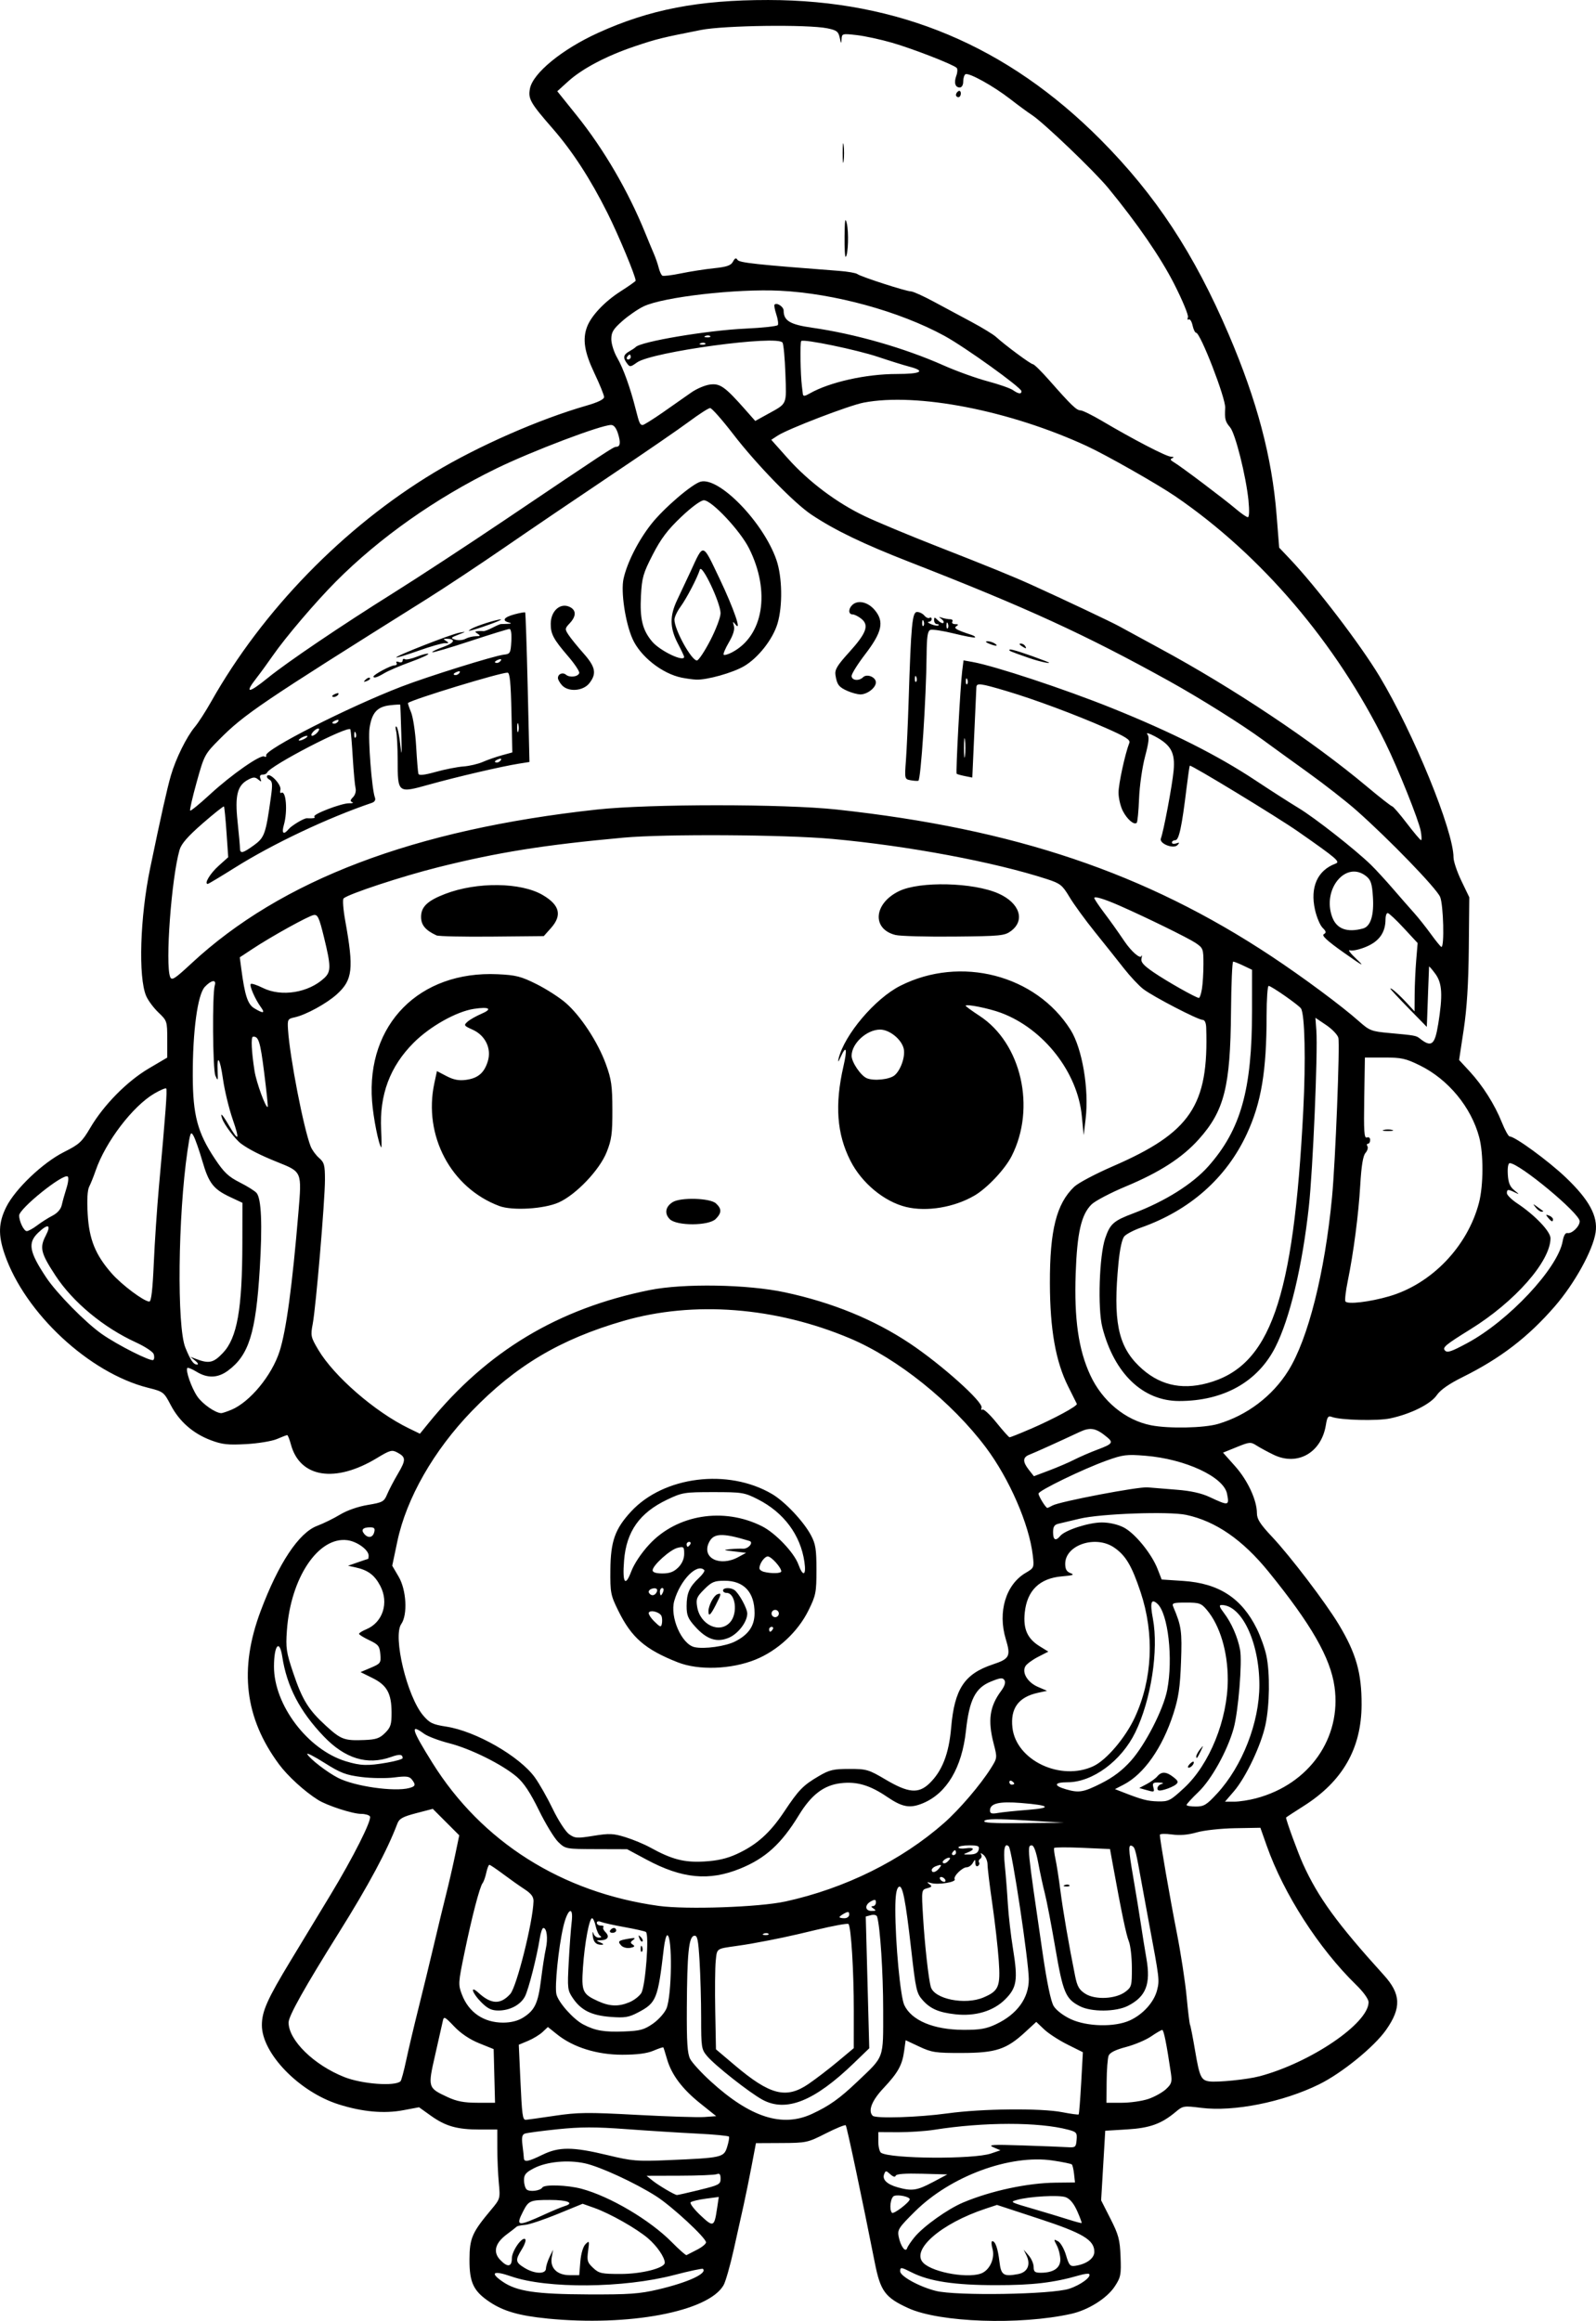 <?xml version="1.0" encoding="UTF-8" standalone="no"?>
<!-- Created with Inkscape (http://www.inkscape.org/) -->

<svg
   width="173.994mm"
   height="252.909mm"
   viewBox="0 0 173.994 252.909"
   version="1.1"
   id="svg1"
   xml:space="preserve"
   xmlns="http://www.w3.org/2000/svg"
   xmlns:svg="http://www.w3.org/2000/svg"><defs
     id="defs1"><clipPath
       clipPathUnits="userSpaceOnUse"
       id="clipPath3"><path
         id="path3"
         style="fill:#ff0000;fill-opacity:1;fill-rule:nonzero;stroke:none;stroke-width:0.265"
         d="M 117.464,-9.186 V 177.167 H 291.495 V -9.186 Z M 147.334,111.931 c 4.149,-0.092 4.552,4.357 -0.092,5.084 -1.195,0.187 -2.39,0.381 -3.57,0.655 -1.902,0.431 -3.801,0.869 -5.685,1.373 -4.843,1.295 -6.431,-3.457 -1.602,-4.804 2.039,-0.569 4.104,-1.04 6.168,-1.508 1.289,-0.299 2.595,-0.512 3.902,-0.719 0.31,-0.049 0.603,-0.075 0.88,-0.081 z" /></clipPath><clipPath
       clipPathUnits="userSpaceOnUse"
       id="clipPath29"><path
         id="path30"
         style="fill:#ff0000;fill-opacity:1;fill-rule:nonzero;stroke:none;stroke-width:0.265"
         d="M -43.23,-9.228 V 216.918 H 174.315 V -9.228 Z M 64.459,27.799 c 2.205,0.075 3.149,2.778 0.337,5.093 -1.015,0.835 -0.499,0.393 -1.541,1.333 -0.051,0.05 -0.1,0.101 -0.15,0.151 0.22,0.811 0.125,1.873 -0.521,3.116 -0.875,1.685 -1.749,3.37 -2.654,5.039 -0.978,1.836 -1.883,3.712 -2.891,5.53 -2.43,4.385 -6.499,1.653 -4.214,-2.809 0.315,-0.616 0.638,-1.229 0.953,-1.845 -0.007,-0.023 -0.015,-0.043 -0.022,-0.066 -0.595,-2.008 -0.069,-3.784 0.689,-5.659 1.274,-2.682 3.164,-4.982 5.254,-7.063 1.251,-1.138 0.627,-0.597 1.868,-1.628 0.964,-0.801 1.889,-1.157 2.675,-1.191 0.074,-0.003 0.146,-0.004 0.217,-0.001 z M 107.156,139.452 v 5.3e-4 h 1.332 c 3.185,0 4.318,2.034 3.452,3.522 1.261,1.236 0.77,3.284 -1.765,3.911 -0.549,0.616 -1.49,1.105 -2.851,1.261 -0.137,0.016 -0.274,0.031 -0.411,0.047 -2.651,0.305 -4.055,-0.978 -4.036,-2.332 -0.348,-0.335 -0.565,-0.745 -0.622,-1.186 -3.343,-0.946 -2.812,-4.861 1.596,-4.861 h 0.989 c 0.119,0 0.233,0.004 0.346,0.009 0.539,-0.217 1.168,-0.371 1.971,-0.371 z" /></clipPath><clipPath
       clipPathUnits="userSpaceOnUse"
       id="clipPath48"><path
         id="path49"
         style="fill:#ff0000;fill-opacity:1;fill-rule:nonzero;stroke:none;stroke-width:0.265"
         d="M 41.091,5.534 V 221.556 H 225.286 V 5.534 Z M 200.736,27.814 c 1.729,0.019 2.649,1.415 2.086,2.936 0.034,0.916 -0.448,2.032 -1.673,3.09 -1.147,0.992 -0.564,0.491 -1.752,1.502 -1.464,1.224 -2.914,2.469 -4.415,3.646 -1.776,1.393 -3.3,1.325 -4.092,0.54 -1.314,0.839 -2.65,1.642 -3.984,2.446 -4.294,2.588 -6.806,-1.809 -2.513,-4.397 1.384,-0.834 2.777,-1.656 4.133,-2.538 2.022,-1.284 4.052,-2.554 5.996,-3.956 1.191,-0.886 2.419,-1.714 3.69,-2.479 0.94,-0.565 1.799,-0.798 2.523,-0.79 z m -20.135,16.378 c 1.024,0.015 1.877,0.8 2.033,2.11 0.718,0.616 1.17,1.82 0.937,3.569 -0.199,1.498 -0.825,2.882 -1.489,4.224 -0.631,1.325 -1.475,2.521 -2.325,3.71 -0.383,0.58 -0.187,0.283 -0.588,0.891 -1.639,2.485 -3.795,2.512 -4.699,1.247 -2.336,3.06 -5.919,0.908 -3.888,-3.193 0.881,-1.779 1.751,-3.563 2.632,-5.343 0.834,-1.685 1.981,-2.401 2.971,-2.401 0.144,-8e-6 0.278,0.034 0.414,0.063 0.316,-0.73 0.627,-1.462 0.929,-2.198 0.772,-1.885 2.007,-2.694 3.073,-2.678 z" /></clipPath><clipPath
       clipPathUnits="userSpaceOnUse"
       id="clipPath83"><path
         id="path84"
         style="fill:#ff0000;fill-opacity:1;fill-rule:nonzero;stroke:none;stroke-width:0.265"
         d="M 132.474,-7.02 V 208.971 H 400.13 V -7.02 Z M 255.342,107.773 c 0.047,-0.001 0.095,-5.3e-4 0.143,0.002 1.045,0.054 2.19,0.946 2.813,2.886 0.307,0.956 0.456,1.952 0.58,2.946 0.105,0.896 0.146,1.798 0.173,2.7 0.049,0.457 0.091,0.915 0.134,1.373 0.032,0.334 -0.006,0.606 -0.033,0.887 0.917,0.087 1.972,0.687 2.893,1.982 0.57,0.801 1.075,1.645 1.573,2.491 0.431,0.671 0.926,1.295 1.376,1.954 0.093,0.157 0.186,0.314 0.279,0.471 1.353,2.285 0.702,4.101 -0.559,4.645 -1.02,0.911 -2.908,0.691 -4.385,-1.562 -0.239,-0.365 -0.478,-0.73 -0.729,-1.087 -0.216,-0.336 -0.388,-0.695 -0.574,-1.046 0.608,2.159 -0.889,3.607 -2.71,3.036 -0.616,0.275 -1.361,0.46 -2.342,0.399 -1.467,-0.091 -2.933,-0.193 -4.399,-0.296 -1.796,-0.111 -3.597,-0.198 -5.398,-0.193 -5.014,0.015 -5.014,-5.049 0,-5.065 1.903,-0.006 3.807,0.088 5.707,0.203 0.635,0.044 1.271,0.085 1.906,0.128 -2.172,-2.84 -4.36,-5.667 -6.601,-8.453 -2.161,-2.685 -1.065,-5.119 0.858,-5.113 0.628,0.002 1.345,0.277 2.066,0.876 0.364,-0.695 0.988,-1.1 1.69,-1.132 0.505,-0.023 1.05,0.149 1.567,0.543 0.093,-0.019 0.178,-0.065 0.274,-0.07 0.594,-0.032 1.239,0.203 1.815,0.734 -0.664,-2.602 0.469,-4.21 1.884,-4.241 z m 0.768,13.726 c -0.032,0.104 -0.068,0.203 -0.109,0.298 0.124,0.163 0.249,0.325 0.373,0.488 -0.098,-0.264 -0.22,-0.535 -0.254,-0.779 -0.004,-0.001 -0.007,-0.005 -0.01,-0.006 z m 30.329,39.335 h 0.777 c 5.014,0 5.014,5.065 0,5.065 h -0.777 c -5.014,0 -5.014,-5.065 0,-5.065 z" /></clipPath><clipPath
       clipPathUnits="userSpaceOnUse"
       id="clipPath102"><path
         id="path103"
         style="fill:#ff0000;fill-opacity:1;fill-rule:nonzero;stroke:none;stroke-width:0.265"
         d="M 245.095,-91.085 V 149.538 H 484.247 V -91.085 Z M 386.76,31.187 h 1.65 c 5.014,0 5.014,5.065 0,5.065 h -1.65 c -5.014,0 -5.014,-5.065 0,-5.065 z M 278.242,82.629 c 1.018,-0.028 2.247,0.632 3.228,2.236 0.354,0.578 0.768,1.115 1.156,1.669 -0.179,-0.355 -0.185,-0.572 0.174,-0.552 0.231,0.012 0.612,0.121 1.194,0.353 1.53,0.608 2.705,1.776 3.919,2.845 1.817,1.6 0.342,0.262 2.186,1.957 3.604,3.312 0.416,6.943 -3.167,3.954 -0.796,1.298 -2.871,1.492 -4.73,-0.776 -1.836,-2.239 -3.672,-4.499 -5.159,-6.99 -1.607,-2.69 -0.498,-4.649 1.199,-4.696 z m 48.669,29.818 c 0.832,-0.023 1.844,0.352 2.893,1.294 1.313,1.18 2.463,2.509 3.553,3.893 0.661,0.847 0.337,0.434 0.973,1.24 1.192,1.511 1.339,2.902 0.893,3.822 -0.016,1.86 -2.198,3.006 -4.869,1.014 -1.747,-1.303 -3.553,-2.525 -5.469,-3.568 -3.578,-1.948 -3.294,-5.278 -0.617,-5.341 0.191,-0.004 0.416,0.041 0.631,0.072 -0.168,-1.358 0.693,-2.391 2.01,-2.427 z" /></clipPath><clipPath
       clipPathUnits="userSpaceOnUse"
       id="clipPath113"><path
         id="path114"
         style="fill:#ff0000;fill-opacity:1;fill-rule:nonzero;stroke:none;stroke-width:0.265"
         d="m 157.066,-116.178 v 259.561 h 295.043 v -259.561 z M 393.264,24.766 c 0.581,0.011 1.242,0.145 1.968,0.439 0.12,0.049 0.24,0.098 0.36,0.146 4.647,1.882 2.736,6.584 -1.907,4.692 -0.149,-0.061 -0.299,-0.122 -0.449,-0.182 -3.917,-1.596 -3.112,-5.153 0.027,-5.095 z M 342.535,35.836 c 1.181,-0.021 2.405,1.064 2.649,3.402 0.172,1.646 0.305,3.295 0.421,4.946 0.065,0.913 0.111,1.827 0.156,2.741 0.246,5.008 -4.813,5.256 -5.059,0.248 -0.043,-0.879 -0.087,-1.758 -0.149,-2.635 -0.107,-1.53 -0.233,-3.058 -0.382,-4.584 -0.259,-2.651 1.026,-4.095 2.365,-4.118 z m -33.149,10.457 c 3.772,0.034 4.177,4.206 -0.279,5.096 -2.779,0.555 -5.597,1.027 -8.441,1.011 -5.014,-0.028 -5.014,-5.084 0,-5.064 2.507,0.01 4.994,-0.417 7.443,-0.913 0.461,-0.093 0.887,-0.134 1.277,-0.13 z" /></clipPath><clipPath
       clipPathUnits="userSpaceOnUse"
       id="clipPath120"><path
         id="path121"
         style="fill:#ff0000;fill-opacity:1;fill-rule:nonzero;stroke:none;stroke-width:0.265"
         d="M 344.491,-224.742 V 93.74 H 637.437 V -224.742 Z m 57.98,209.9 c 0.18,0.019 0.442,0.736 1.12,2.612 1.049,2.901 1.048,6.019 1.03,9.064 0.014,1.384 -0.104,2.763 -0.22,4.14 -0.594,7.065 -7.742,6.459 -7.137,-0.606 0.102,-1.192 0.212,-2.384 0.194,-3.582 0.01,-1.333 0.012,-2.65 -0.1,-3.98 -0.028,-0.332 -0.067,-0.662 -0.101,-0.994 -0.05,-0.273 -0.127,-0.542 -0.151,-0.819 -0.002,-0.026 0.051,-0.015 0.077,-0.022 v 5.291e-4 c 4.911,-1.36 4.827,-5.865 5.286,-5.815 z m 133.457,6.23 c 1.673,0.041 3.331,1.648 3.508,4.967 0.11,2.057 0.326,4.101 0.649,6.136 0.19,1.182 0.086,0.629 0.301,1.658 1.455,6.94 -5.614,8.389 -7.016,1.438 -0.27,-1.337 -0.151,-0.677 -0.36,-1.978 -0.342,-2.169 -0.587,-4.348 -0.701,-6.541 -0.194,-3.762 1.722,-5.726 3.618,-5.679 z" /></clipPath><clipPath
       clipPathUnits="userSpaceOnUse"
       id="clipPath135"><path
         id="path136"
         style="fill:#ff0000;fill-opacity:1;fill-rule:nonzero;stroke:none;stroke-width:0.265"
         d="M 477.204,-278.281 V 24.964 H 771.33 V -278.281 Z m 210.631,135.235 c 0.649,0.035 1.758,0.625 3.629,1.812 2.196,1.392 3.007,3.98 3.718,6.326 2.056,6.786 -4.882,8.854 -6.864,2.046 -0.027,-0.092 -0.73,-2.143 -0.731,-2.214 -7.9e-4,-0.063 0.207,0.09 0.187,0.03 -0.102,-0.312 -0.801,-0.228 -0.785,-0.595 0.214,-4.87 -0.582,-7.482 0.845,-7.405 z m -130.474,16.82 c 0.913,0.03 1.975,0.321 3.143,0.957 2.784,1.515 5.891,2.183 8.941,2.926 0.049,0.011 0.098,0.023 0.147,0.034 0.394,-0.233 0.868,-0.356 1.405,-0.343 0.586,0.014 1.246,0.191 1.956,0.556 0.817,-0.371 1.604,-0.614 2.297,-0.621 2.818,-0.029 4.295,2.613 2.367,5.305 3.089,4.801 -0.884,8.357 -4.597,5.381 -3.035,3.455 -7.309,1.009 -5.866,-3.51 -3.376,-0.823 -6.775,-1.657 -9.854,-3.322 -5.068,-2.74 -3.897,-7.494 0.06,-7.363 z" /></clipPath><clipPath
       clipPathUnits="userSpaceOnUse"
       id="clipPath194"><path
         id="path195"
         style="fill:#ff0000;fill-opacity:1;fill-rule:nonzero;stroke:none;stroke-width:0.265"
         d="M 586.953,-316.373 V -43.138 H 818.308 V -316.373 Z m 53.828,72.49 c 5.334,0.125 5.822,6.026 -0.496,7.199 -2.322,0.431 -4.653,0.82 -7,1.081 -7.047,0.783 -7.758,-6.323 -0.713,-7.127 2.146,-0.245 4.278,-0.598 6.401,-0.995 0.653,-0.122 1.257,-0.171 1.809,-0.158 z m 77.852,114.108 c 5.866,-0.176 6.487,6.105 -0.071,7.191 -0.65,0.108 -1.301,0.219 -1.95,0.334 -0.186,1.569 -1.657,3.152 -4.701,3.588 -1.375,0.197 -2.749,0.395 -4.116,0.642 -5.881,1.061 -7.651,-3.737 -3.89,-6.031 -0.444,-1.629 0.751,-3.612 4.075,-4.515 1.142,-0.31 2.302,-0.545 3.459,-0.789 0.65,-0.137 1.253,-0.199 1.805,-0.199 0.723,5.3e-4 1.355,0.112 1.9,0.302 0.75,-0.132 1.499,-0.273 2.248,-0.398 0.437,-0.073 0.851,-0.113 1.242,-0.125 z m -47.002,6.364 c 0.357,0.005 0.666,0.064 0.98,0.115 0.233,-0.014 0.459,-0.02 0.676,-0.017 5.137,0.085 6.028,4.924 1.742,6.653 -0.279,1.554 -1.868,3.015 -4.953,3.209 -1.326,0.083 -2.653,0.193 -3.983,0.181 -6.214,-0.058 -6.913,-5.512 -2.233,-6.827 0.301,-1.446 1.792,-2.735 4.474,-2.882 1.038,-0.211 0.525,-0.119 1.763,-0.315 0.547,-0.087 1.058,-0.124 1.532,-0.117 z m 99.073,6.165 c 0.899,0.004 1.966,0.251 3.169,0.818 2.023,0.953 3.732,2.451 5.497,3.8 0.855,0.653 1.413,1.334 1.839,2.011 0.19,0.084 0.377,0.171 0.568,0.253 0.084,0.036 0.127,0.087 0.208,0.124 0.489,0.022 1.013,0.09 1.575,0.215 1.253,0.28 2.423,0.79 3.569,1.351 4.569,2.236 4.099,6.224 1.184,7.095 -0.846,1.196 -2.706,1.953 -5.421,1.429 -0.562,-0.108 -1.188,-0.184 -1.733,-0.328 -1.776,-0.47 -3.097,-1.215 -3.97,-2.048 -0.964,0.147 -2.141,0.029 -3.489,-0.469 -0.123,-0.045 -0.246,-0.09 -0.368,-0.136 -3.715,-1.372 -4.651,-4.083 -3.594,-5.79 -0.64,-0.869 -0.889,-1.776 -0.757,-2.584 -2.495,-2.691 -1.481,-5.754 1.723,-5.739 z m -62.233,1.085 c 4.846,0.175 5.452,5.705 -0.564,7.221 -1.726,0.435 -3.461,0.814 -5.211,1.139 -6.971,1.294 -8.371,-5.705 -1.405,-7.023 1.627,-0.308 3.245,-0.645 4.849,-1.058 0.858,-0.221 1.637,-0.305 2.33,-0.28 z m -33.08,3.914 h 1.593 c 7.09,0 7.09,7.162 0,7.162 h -1.593 c -7.09,0 -7.09,-7.162 0,-7.162 z m 63.159,22.509 c 0.183,-0.003 0.366,-0.002 0.549,0.001 7.089,0.128 7.089,7.3 0,7.162 -1.22,-0.024 -2.435,0.137 -3.646,0.261 -7.053,0.722 -7.782,-6.406 -0.728,-7.125 1.272,-0.13 2.546,-0.281 3.825,-0.3 z" /></clipPath><clipPath
       clipPathUnits="userSpaceOnUse"
       id="clipPath198"><path
         id="path198"
         style="fill:#ff0000;fill-opacity:1;fill-rule:nonzero;stroke:none;stroke-width:0.265"
         d="m 554.032,-616.471 v 310.772 H 874.629 V -616.471 Z m 150.945,162.122 c 5.869,-0.061 6.366,6.229 -0.211,7.188 -4.826,0.703 -2.391,0.328 -7.302,1.126 -4.89,0.876 -9.753,2.076 -14.71,2.484 -7.066,0.582 -7.042,-6.332 0,-7.162 4.519,-0.533 8.968,-1.568 13.446,-2.371 5.065,-0.823 2.554,-0.436 7.532,-1.163 0.439,-0.064 0.854,-0.096 1.245,-0.1 z" /></clipPath><clipPath
       clipPathUnits="userSpaceOnUse"
       id="clipPath220"><path
         id="path221"
         style="fill:#ff0000;fill-opacity:1;fill-rule:nonzero;stroke:none;stroke-width:0.265"
         d="M 393.398,-651.944 V -304.562 h 319.202 v -347.382 z m 253.474,152.846 c 0.975,-0.028 1.955,0.539 2.718,1.606 0.253,-0.065 0.514,-0.096 0.778,-0.086 1.688,0.068 3.497,1.686 3.977,4.975 0.842,5.781 2.199,11.472 3.517,17.159 0.235,1.012 0.242,1.87 0.153,2.642 0.629,1.273 1.166,2.595 1.687,3.905 0.159,0.441 0.317,0.881 0.476,1.322 2.401,6.672 -4.362,9.094 -6.743,2.415 -0.113,-0.317 -0.226,-0.634 -0.339,-0.951 0.025,0.303 0.013,0.328 0.061,0.933 0.573,7.067 -6.576,7.642 -7.139,0.574 -0.092,-1.152 -0.088,-1.408 -0.115,-1.756 -0.912,-0.594 -1.773,-1.65 -2.395,-3.244 -0.409,-1.048 -0.805,-2.103 -1.282,-3.123 -1.879,-4.014 -0.199,-6.824 2.104,-6.821 0.415,5.3e-4 0.851,0.095 1.29,0.288 2.2e-4,-0.159 -0.004,-0.317 -0.004,-0.475 2.6e-4,-0.376 0.025,-0.727 0.063,-1.063 -0.74,-4.137 -1.426,-8.284 -1.979,-12.451 -0.496,-3.734 1.269,-5.791 3.173,-5.846 z m 19.151,17.42 c 1.492,0.032 3.161,1.245 4.111,3.964 0.812,2.325 1.342,4.731 1.842,7.138 1.441,6.942 -5.581,8.396 -7.014,1.452 -0.427,-2.069 -0.873,-4.14 -1.559,-6.142 -1.365,-3.983 0.44,-6.458 2.621,-6.412 z" /></clipPath><clipPath
       clipPathUnits="userSpaceOnUse"
       id="clipPath323"><path
         id="path324"
         style="fill:#ff0000;fill-opacity:1;fill-rule:nonzero;stroke:none;stroke-width:0.265"
         d="m 515.643,-800.924 v 283.048 c 1.969,0.455 3.921,0.98 5.869,1.518 0.752,-0.41 1.765,-0.662 3.051,-0.654 0.207,0 0.421,0.009 0.642,0.024 0.307,0.021 0.612,0.06 0.918,0.093 -3.058,-2.226 -2.445,-5.811 2.073,-5.804 0.384,0 0.796,0.027 1.236,0.083 1.633,0.207 2.23,0.236 3.923,0.685 7.728,2.049 15.198,5.065 22.638,7.95 6.351,2.397 12.408,5.456 18.45,8.527 4.516,2.296 4.145,6.211 1.26,7.086 h 142.148 c -3.64,-2.857 -7.374,-5.606 -11.353,-7.976 -4.95,-2.947 -3.981,-7.702 -0.128,-7.519 0.889,0.042 1.932,0.347 3.091,0.998 4.772,2.68 9.169,5.987 13.46,9.37 l 2.8,2.314 c 1.122,0.927 1.816,1.896 2.171,2.813 h 76.1 c -1.674,-6.323 -3.432,-12.623 -5.282,-18.897 -0.11,1.471 -0.198,2.944 -0.28,4.416 -0.394,7.079 -7.547,6.68 -7.151,-0.399 0.205,-3.67 0.423,-7.347 0.995,-10.982 0.465,-2.848 0.925,-5.704 1.655,-8.498 -3.097,-9.827 -6.259,-19.634 -9.667,-29.357 -1.466,-4.182 0.519,-6.903 2.794,-6.726 1.365,0.107 2.835,1.257 3.726,3.762 2.01,5.643 3.888,11.333 5.756,17.026 -0.788,-4.204 -1.484,-8.425 -2.013,-12.674 -0.437,-3.518 1.123,-5.455 2.903,-5.633 1.78,-0.178 3.78,1.403 4.224,4.92 0.413,3.278 0.928,6.539 1.505,9.788 0.251,-1.388 0.999,-2.303 1.932,-2.684 -0.077,-0.389 -0.143,-0.78 -0.221,-1.169 -0.597,-2.982 0.369,-4.861 1.772,-5.508 -0.549,-2.099 -1.048,-4.209 -1.374,-6.353 -0.566,-3.724 1.13,-5.644 3.031,-5.58 1.678,0.057 3.515,1.66 4.102,4.931 0.206,1.148 0.462,2.285 0.735,3.419 0.332,-1.812 1.405,-2.974 2.716,-3.096 1.557,-0.145 3.333,1.07 4.206,4.046 0.086,0.293 0.167,0.588 0.258,0.88 0.605,-2.301 2.095,-3.454 3.538,-3.454 1.567,-3e-5 3.075,1.357 3.326,4.072 0.496,-0.388 1.04,-0.655 1.633,-0.655 1.743,1.3e-4 3.615,1.692 3.984,5.046 v -243.199 z m 285.962,83.177 c 1.344,-0.017 2.482,0.86 2.851,2.339 0.108,-0.016 0.219,-0.068 0.325,-0.073 0.074,-0.003 0.148,-0.004 0.221,-0.002 v -5.3e-4 c 2.26,0.06 3.918,2.709 2.094,6.595 -0.374,0.797 -0.748,1.595 -1.122,2.392 -1.85,3.891 -3.617,7.822 -5.542,11.676 -1.342,2.685 -3.211,3.546 -4.712,3.25 -1.583,3.559 -4.21,4.164 -5.768,2.878 -0.94,1.041 -2.177,1.349 -3.269,0.89 -2.381,2.167 -4.82,1.727 -5.722,-0.038 -1.751,-0.909 -2.319,-3.574 0.141,-6.573 0.93,-1.134 1.778,-2.336 2.644,-3.519 0.466,-0.637 0.904,-1.293 1.362,-1.936 0.1,-0.299 0.199,-0.599 0.295,-0.9 0.375,-1.289 0.991,-2.487 1.417,-3.756 0.452,-1.29 1.021,-2.529 1.621,-3.756 0.273,-0.622 0.52,-1.256 0.763,-1.89 1.033,-2.689 2.751,-3.859 4.257,-3.858 0.167,2e-4 0.331,0.02 0.492,0.049 0.718,-0.552 1.467,-0.828 2.167,-0.853 0.034,-10e-4 0.067,0.004 0.101,0.004 0.492,-0.192 0.978,-0.313 1.433,-0.291 0.034,0.002 0.062,0.02 0.096,0.023 1.154,-1.83 2.595,-2.635 3.857,-2.651 z m -34.448,83.209 c 2.38,0.088 3.996,2.931 1.769,6.762 -0.205,0.353 -0.411,0.707 -0.617,1.06 -0.791,1.593 -1.494,3.221 -1.967,4.94 -1.884,6.835 -8.457,6.072 -7.107,-0.888 0.491,-2.533 1.521,-4.913 2.65,-7.218 0.276,-0.486 0.552,-0.971 0.828,-1.457 1.313,-2.312 3.016,-3.251 4.444,-3.199 z m 3.14,59.734 c 0.964,-0.039 2.151,0.255 3.51,1.003 1.769,0.973 3.422,2.138 5.139,3.199 6.031,3.728 2.258,9.825 -3.769,6.091 -1.44,-0.893 -2.861,-1.816 -4.278,-2.745 -4.632,-3.037 -4.043,-7.409 -0.601,-7.547 z m 56.247,30.714 c -0.127,3.358 -0.253,6.717 -0.381,10.075 0.35,1.947 0.717,3.891 1.064,5.839 -0.18,-5.307 -0.404,-10.612 -0.683,-15.914 z m -280.205,34.079 c 0.615,0.276 1.124,0.507 1.916,0.858 8.577,4.104 4.329,2.034 12.748,6.212 0.483,0.24 0.904,0.5 1.28,0.772 3.19,1.261 6.383,2.517 9.564,3.801 h 1.218 c -0.585,-0.141 -1.209,-0.367 -1.868,-0.702 -5.826,-2.966 -11.665,-5.923 -17.793,-8.233 -2.345,-0.91 -4.707,-1.807 -7.065,-2.707 z m -30.695,2.274 v 9.368 h 8.184 c -3.19,-1.734 -2.46,-5.881 2.982,-6.359 0.152,-0.013 0.305,-0.01 0.457,-0.022 -3.608,-1.024 -8.17,-2.261 -11.623,-2.988 z" /></clipPath><clipPath
       clipPathUnits="userSpaceOnUse"
       id="clipPath358"><path
         id="path359"
         style="fill:#ff0000;fill-opacity:1;fill-rule:nonzero;stroke:none;stroke-width:0.265"
         d="m 832.162,-950.671 -219.816,5.2e-4 v 210.74 c 0.687,0.089 1.374,0.183 2.058,0.288 4.709,0.59 9.416,1.215 14.064,2.179 1.393,0.343 2.652,0.629 4.021,1.056 0.177,0.055 0.347,0.128 0.521,0.191 3.416,-0.131 6.833,-0.235 10.25,-0.332 5.907,-0.163 11.816,-0.25 17.725,-0.251 5.909,-2.6e-4 11.817,0.086 17.723,0.27 3.929,0.146 7.853,0.38 11.776,0.649 5.002,0.343 4.655,5.397 -0.347,5.053 -3.859,-0.265 -7.721,-0.496 -11.587,-0.64 -0.776,-0.024 -1.553,-0.033 -2.329,-0.054 4.49,0.595 4.086,5.266 -0.75,4.969 -0.668,-0.041 -1.337,-0.082 -2.005,-0.123 -4.257,-0.232 -8.518,-0.423 -12.773,-0.698 3.352,0.696 6.748,1.107 10.159,1.416 4.075,0.439 8.145,0.912 12.217,1.366 4.292,0.427 8.585,0.831 12.881,1.213 4.887,0.446 9.788,0.731 14.695,0.825 5.431,0.078 10.861,0.122 16.292,0.007 4.764,-0.076 9.528,-0.177 14.285,-0.457 4.667,-0.248 9.343,-0.439 13.978,-1.072 4.192,-0.593 8.357,-1.345 12.446,-2.461 3.403,-0.881 6.798,-1.788 10.171,-2.776 1.776,-0.536 3.553,-1.065 5.329,-1.598 -8.296,1.341 -16.579,2.754 -24.803,4.49 -2.413,0.5 -4.598,0.986 -7.018,1.371 -2.18,0.347 -4.46,0.668 -6.631,0.097 -4.849,-1.275 -3.469,-5.791 1.455,-4.851 1.469,0.281 3.047,-0.026 4.496,-0.265 2.43,-0.401 4.207,-0.801 6.67,-1.312 13.822,-2.919 27.804,-4.96 41.745,-7.206 3.074,-1.727 6.115,-3.51 9.021,-5.511 0.877,-0.604 1.722,-1.254 2.583,-1.882 4.849,-4.127 8.642,-9.272 12.036,-14.615 0.873,-1.418 1.674,-2.876 2.459,-4.343 0.266,-4.557 0.505,-9.116 0.5,-13.683 -0.001,-1.962 0.016,-3.924 -0.003,-5.886 -0.006,-0.592 -0.025,-1.183 -0.037,-1.775 -0.165,-0.528 -0.321,-1.06 -0.488,-1.586 -1.48,-4.358 -2.961,-8.773 -5.234,-12.796 -1.542,-2.728 -0.553,-4.876 1.035,-5.053 0.952,-0.106 2.12,0.497 3.087,2.109 0.379,0.632 0.698,1.295 1.038,1.947 -0.063,-2.454 1.141,-3.683 2.393,-3.683 1.265,5e-5 2.576,1.253 2.672,3.758 0.095,2.465 0.177,4.93 0.279,7.394 0.41,0.445 0.78,1.067 1.058,1.91 0.328,0.996 0.432,1.194 0.588,2.403 0.042,0.331 0.079,0.733 0.116,1.128 z m -2.262,195.551 c -0.468,0.492 -0.915,1.003 -1.371,1.506 0.612,0.011 1.127,0.183 1.512,0.476 0.008,-0.253 0.018,-0.506 0.026,-0.759 0.009,-0.322 0.008,-0.771 0.018,-1.132 -0.063,-0.021 -0.122,-0.063 -0.184,-0.091 z m 0.018,5.565 c -0.347,0.375 -0.791,0.738 -1.366,1.066 -3.721,2.125 -7.429,4.273 -11.133,6.429 1.919,-0.44 3.834,-0.902 5.737,-1.409 2.857,-0.761 4.709,-1.336 6.62,-1.962 0.049,-1.375 0.093,-2.75 0.141,-4.124 z m -0.327,9.504 c -1.469,0.46 -3,0.908 -5.231,1.501 -6.589,1.752 -13.282,3.07 -20,4.221 -0.179,0.095 -0.357,0.193 -0.536,0.288 -0.244,0.132 -0.499,0.242 -0.743,0.372 -2.965,1.742 -5.931,3.484 -8.898,5.222 -4.065,2.412 -8.093,4.768 -12.103,7.264 -0.863,0.537 -1.714,1.092 -2.563,1.651 h 52.645 v -3.815 c -1.468,0.459 -3.166,-0.821 -3.026,-3.773 0.205,-4.308 0.313,-8.62 0.455,-12.93 z m -217.245,5.245 v 15.274 h 70.414 c -0.064,-0.006 -0.128,-0.012 -0.192,-0.018 -4.086,-0.455 -8.17,-0.93 -12.258,-1.37 -3.828,-0.338 -7.638,-0.804 -11.394,-1.625 -3.646,-0.918 -7.262,-1.95 -10.895,-2.918 -3.828,-0.844 -7.512,-2.137 -11.09,-3.721 -1.325,-0.578 -2.657,-1.145 -4.006,-1.669 -0.441,-0.079 -0.881,-0.158 -1.322,-0.235 -2.252,0.092 -4.503,0.194 -6.754,0.321 -2.648,0.15 -4.021,-1.187 -4,-2.523 -2.402,-0.495 -4.806,-0.977 -7.229,-1.348 -0.425,-0.053 -0.849,-0.115 -1.274,-0.168 z m 156.679,13.145 c -0.037,0.01 -0.073,0.021 -0.11,0.03 -3.338,0.91 -6.733,1.548 -10.144,2.099 h 6.524 c 0.033,-0.019 0.065,-0.037 0.098,-0.056 1.211,-0.69 2.422,-1.381 3.632,-2.073 z" /></clipPath><clipPath
       clipPathUnits="userSpaceOnUse"
       id="clipPath393"><path
         id="path394"
         style="fill:#ff0000;fill-opacity:1;fill-rule:nonzero;stroke:none;stroke-width:0.265"
         d="m 601.826,-975.892 v 251.336 h 51.451 c -0.453,-0.099 -0.904,-0.205 -1.352,-0.326 -1.181,-0.292 -2.361,-0.603 -3.494,-1.05 -0.815,-0.342 -1.643,-0.656 -2.454,-1.008 -0.83,-0.37 -1.656,-0.753 -2.535,-0.995 -1.341,-0.468 -2.67,-0.973 -4.05,-1.319 -1.101,-0.272 -2.215,-0.498 -3.34,-0.646 -4.816,-0.631 -4.996,-5.097 -0.454,-5.08 0.147,5.3e-4 0.298,0.005 0.454,0.015 1.536,0.1 3.05,0.429 4.543,0.791 1.538,0.38 3.022,0.936 4.515,1.457 1.013,0.288 1.972,0.724 2.932,1.152 0.774,0.331 1.558,0.635 2.336,0.957 0.848,0.321 1.728,0.547 2.608,0.764 0.346,-0.246 0.756,-0.473 1.242,-0.669 1.35,-0.543 2.681,-1.13 4.036,-1.662 1.563,-0.652 3.174,-1.17 4.812,-1.594 0.724,-0.182 1.459,-0.312 2.195,-0.438 0.309,-0.053 0.602,-0.083 0.878,-0.093 4.147,-0.146 4.607,4.302 -0.027,5.085 -0.599,0.101 -1.198,0.206 -1.788,0.351 -0.378,0.096 -0.753,0.2 -1.127,0.31 3.155,0.302 4.026,2.612 2.693,3.997 h 12.778 c 0.274,-0.819 0.996,-1.671 2.28,-2.339 3.49,-1.816 7.3,-2.838 11.096,-3.803 0.55,-0.769 1.669,-1.356 3.359,-1.372 0.586,-0.006 1.173,-0.007 1.759,-0.003 0.281,0.002 0.562,0.011 0.843,0.015 3.545,-0.759 7.104,-1.452 10.698,-1.933 1.343,-0.176 2.696,-0.288 4.048,-0.288 0.811,-1.5e-4 1.623,0.04 2.432,0.13 1.312,0.146 1.752,0.273 3.046,0.547 1.388,0.415 3.879,0.717 4.987,1.704 0.469,0.418 1.065,0.847 1.186,1.463 0.032,0.161 -0.019,0.326 -0.017,0.488 3.987,1.078 3.131,5.443 -1.524,4.851 -0.187,-0.024 -0.374,-0.045 -0.561,-0.069 0.013,0.205 0.023,0.384 0.037,0.608 h 39.294 c -0.022,-0.068 -0.045,-0.133 -0.066,-0.203 -0.809,-2.805 -1.121,-3.764 -1.801,-6.609 -0.5,-2.092 -0.85,-4.201 -1.284,-6.305 -0.034,-0.166 -0.085,-0.328 -0.128,-0.492 -0.749,-2.881 0.57,-4.665 2.058,-4.631 0.777,0.018 1.595,0.54 2.194,1.65 0.38,-0.409 0.86,-0.642 1.365,-0.669 0.507,-0.027 1.034,0.178 1.512,0.585 -0.091,-2.208 1.046,-3.57 2.294,-3.486 0.901,0.061 1.858,0.872 2.447,2.657 0.13,0.394 0.271,0.784 0.39,1.182 0.688,2.294 1.261,4.625 1.923,6.926 0.478,1.663 0.752,2.504 1.014,3.361 0.571,0.921 1.144,1.842 1.712,2.765 0.79,1.285 0.95,2.421 0.719,3.269 h 59.366 V -975.892 Z m 180.872,244.813 c 0.91,-0.015 1.803,0.136 2.693,0.298 4.933,0.897 3.971,5.971 -0.943,4.976 -0.553,-0.112 -1.106,-0.213 -1.673,-0.21 -0.786,0.009 -1.581,0.029 -2.338,0.264 -4.789,1.483 -6.364,-3.236 -1.602,-4.805 1.248,-0.411 2.559,-0.5 3.863,-0.523 z m -84.238,4.087 c -1.4,0.305 -2.801,0.608 -4.195,0.938 -1.853,0.466 -3.718,0.931 -5.547,1.498 h 21.896 c 0.015,-0.11 0.024,-0.207 0.044,-0.331 -0.089,-0.165 -0.165,-0.313 -0.239,-0.459 -0.329,-0.046 -0.66,-0.087 -0.989,-0.137 -1.211,-0.182 -2.077,-0.619 -2.628,-1.164 -2.779,-0.163 -5.56,-0.299 -8.343,-0.345 z" /></clipPath><clipPath
       clipPathUnits="userSpaceOnUse"
       id="clipPath404"><path
         id="path405"
         style="fill:#ff0000;fill-opacity:1;fill-rule:nonzero;stroke:none;stroke-width:0.265"
         d="m 623.006,-1077.529 v 245.514 h 223.531 v -245.514 z m 161.47,120.344 c 1.352,0.029 2.589,1.471 2.2,4.106 -0.28,1.897 -0.607,3.811 -1.385,5.578 -2.021,4.588 -6.288,2.43 -4.53,-2.265 0.487,-1.301 0.706,-2.676 0.903,-4.044 0.336,-2.326 1.618,-3.401 2.811,-3.375 z m -13.226,14.737 v 5.3e-4 c 1.106,0.026 1.967,0.886 2.012,2.209 0.508,-0.278 1.006,-0.398 1.459,-0.383 1.818,0.06 2.907,2.265 0.957,4.914 -1.233,1.676 -2.549,3.731 -4.353,4.842 -0.279,0.172 -0.596,0.274 -0.893,0.411 -0.964,0.443 -1.361,0.524 -1.436,0.368 -1.472,1.414 -3.365,0.678 -3.474,-2.743 -0.087,-2.731 1.244,-5.171 2.615,-7.437 0.892,-1.475 1.992,-2.129 2.946,-2.179 0.057,-0.003 0.113,-0.004 0.169,-0.003 z m -0.562,8.551 c -0.043,0.17 -0.103,0.334 -0.134,0.508 -0.057,0.323 -0.158,0.577 -0.239,0.862 0.229,-0.467 0.389,-0.943 0.373,-1.371 z" /></clipPath><clipPath
       clipPathUnits="userSpaceOnUse"
       id="clipPath419"><path
         id="path420"
         style="fill:#ff0000;fill-opacity:1;fill-rule:nonzero;stroke:none;stroke-width:0.265"
         d="m 544.333,-1151.061 v 250.297 h 258.057 v -250.297 z m 123.179,58.095 c 4.15,0.01 4.447,4.468 -0.213,5.081 -0.171,0.023 -0.343,0.045 -0.514,0.068 -1.107,0.172 -2.198,0.406 -3.259,0.771 -1.2,0.412 -2.385,0.876 -3.534,1.415 -1.005,0.523 -1.981,1.102 -3.021,1.556 -4.594,2.009 -6.564,-2.591 -1.995,-4.654 0.917,-0.414 1.784,-0.928 2.675,-1.393 1.366,-0.662 2.787,-1.214 4.22,-1.712 1.343,-0.464 2.727,-0.766 4.127,-0.988 0.211,-0.028 0.421,-0.056 0.632,-0.085 0.311,-0.042 0.604,-0.061 0.881,-0.06 z m 26.646,5.202 c 0.277,0 0.571,0.023 0.881,0.066 0.815,0.115 1.637,0.169 2.459,0.213 0.552,0.046 1.1,0.122 1.65,0.192 4.973,0.638 4.328,5.662 -0.645,5.024 -0.425,-0.055 -0.851,-0.112 -1.277,-0.159 -0.97,-0.053 -1.941,-0.119 -2.903,-0.256 -4.653,-0.662 -4.316,-5.103 -0.165,-5.08 z m 96.111,13.346 c 1.124,-0.053 2.11,0.862 2.229,2.447 1.174,0.427 1.975,2.014 1.253,4.378 -0.684,2.237 -1.391,4.467 -2.077,6.703 -0.136,0.423 -0.271,0.846 -0.407,1.269 -0.982,3.056 -3.31,3.517 -4.457,2.203 -1.512,0.116 -2.886,-1.44 -2.16,-4.273 l 0.384,-1.5 c 0.752,-2.796 1.525,-5.588 2.402,-8.347 0.617,-1.941 1.776,-2.829 2.833,-2.879 z" /></clipPath></defs><g
     id="layer1"
     transform="translate(-579.653,1264.979)"><path
       style="fill:#000000"
       d="m 639.292,-1012.334 c -3.021,-0.3 -4.727,-0.789 -6.223,-1.78 -1.796,-1.191 -2.246,-2.129 -2.233,-4.658 0.012,-2.316 0.279,-2.929 2.366,-5.421 0.982,-1.173 0.993,-1.21 0.832,-2.91 -0.089,-0.947 -0.164,-2.645 -0.165,-3.773 l -0.002,-2.05 h -1.918 c -2.458,0 -3.722,-0.359 -5.325,-1.505 l -1.29,-0.922 -1.709,0.322 c -2.102,0.397 -4.479,0.181 -7.065,-0.64 -4.3,-1.366 -8.357,-5.551 -8.357,-8.623 0,-1.512 0.588,-2.832 3.127,-7.02 1.235,-2.037 3.183,-5.252 4.329,-7.144 2.512,-4.148 4.558,-8.211 4.325,-8.588 -0.094,-0.151 -0.524,-0.275 -0.957,-0.275 -0.931,0 -3.708,-0.899 -4.7,-1.522 -1.48,-0.928 -3.306,-2.595 -4.265,-3.893 -3.731,-5.05 -4.366,-10.354 -1.998,-16.678 1.948,-5.201 4.166,-8.544 6.167,-9.295 0.687,-0.258 1.81,-0.81 2.496,-1.226 0.743,-0.452 1.96,-0.876 3.009,-1.05 1.628,-0.27 1.788,-0.357 2.121,-1.154 0.198,-0.474 0.726,-1.482 1.173,-2.241 0.897,-1.521 0.889,-1.813 -0.064,-2.322 -0.585,-0.313 -0.798,-0.255 -2.215,0.604 -4.549,2.758 -8.406,2.152 -9.382,-1.474 -0.152,-0.563 -0.334,-1.024 -0.406,-1.024 -0.072,0 -0.573,0.191 -1.114,0.425 -0.541,0.234 -2.055,0.484 -3.365,0.556 -1.994,0.11 -2.621,0.04 -3.857,-0.427 -1.936,-0.733 -3.427,-2.041 -4.364,-3.831 -0.742,-1.417 -0.799,-1.461 -2.468,-1.88 -6.415,-1.611 -13.428,-8.137 -15.633,-14.546 -0.723,-2.102 -0.679,-3.447 0.17,-5.151 0.985,-1.976 3.987,-4.832 6.301,-5.995 1.675,-0.841 1.96,-1.105 2.872,-2.654 1.459,-2.478 4.005,-5.058 6.368,-6.45 l 2.012,-1.186 v -2 c 0,-1.954 -0.022,-2.021 -0.958,-2.912 -0.527,-0.501 -1.129,-1.311 -1.338,-1.798 -0.877,-2.046 -0.673,-8.6 0.434,-13.93 1.204,-5.798 1.852,-8.696 2.261,-10.103 0.534,-1.837 1.713,-4.221 2.62,-5.299 0.369,-0.438 1.166,-1.676 1.773,-2.751 5.606,-9.937 14.456,-19.023 24.312,-24.96 4.788,-2.884 11.45,-5.809 16.603,-7.29 1.237,-0.355 1.918,-0.686 1.918,-0.932 0,-0.209 -0.476,-1.383 -1.058,-2.608 -1.094,-2.302 -1.312,-3.695 -0.793,-5.06 0.456,-1.2 1.92,-2.747 3.638,-3.845 0.91,-0.581 1.654,-1.107 1.654,-1.167 0,-0.487 -1.859,-4.951 -3.066,-7.362 -1.869,-3.734 -3.823,-6.744 -5.994,-9.233 -2.428,-2.785 -2.675,-3.218 -2.466,-4.33 0.317,-1.687 3.496,-4.29 7.424,-6.079 5.605,-2.552 10.97,-3.588 18.557,-3.583 14.189,0.01 26.049,4.989 36.218,15.205 6.018,6.046 10.203,12.403 13.988,21.25 3.074,7.184 4.71,13.354 5.211,19.649 l 0.284,3.572 1.131,1.191 c 2.891,3.042 7.711,9.348 9.807,12.831 3.71,6.164 8.069,16.827 8.069,19.742 0,0.42 0.387,1.567 0.86,2.55 l 0.86,1.787 -0.055,5.556 c -0.038,3.859 -0.208,6.567 -0.556,8.864 l -0.501,3.307 1.138,1.232 c 1.441,1.56 2.75,3.631 3.528,5.581 0.334,0.837 0.716,1.521 0.849,1.521 0.575,0 4.227,2.667 6.108,4.461 2.558,2.438 3.525,4.219 3.258,5.996 -0.293,1.951 -2.295,5.575 -4.456,8.064 -2.905,3.346 -5.911,5.651 -10.03,7.695 -1.491,0.739 -2.431,1.395 -2.824,1.968 -0.667,0.974 -2.828,2.054 -5.071,2.535 -1.411,0.303 -5.464,0.198 -6.399,-0.165 -0.372,-0.144 -0.487,0.019 -0.626,0.887 -0.483,3.018 -3.089,4.504 -5.692,3.246 -0.64,-0.309 -1.474,-0.76 -1.853,-1.002 -0.653,-0.416 -0.768,-0.408 -2.178,0.165 l -1.489,0.604 1.32,1.481 c 1.373,1.541 2.375,3.701 2.375,5.12 0,0.64 0.36,1.2 1.654,2.573 1.982,2.104 5.835,7.166 7.272,9.554 1.887,3.136 2.496,5.275 2.485,8.731 -0.014,4.771 -2.06,8.351 -6.31,11.043 -1.059,0.671 -1.926,1.239 -1.926,1.262 0,0.296 1.288,3.821 1.846,5.053 1.661,3.665 3.72,6.494 8.818,12.117 1.865,2.057 1.927,3.562 0.248,5.961 -1.297,1.851 -4.823,4.719 -7.299,5.937 -3.951,1.943 -9.31,3.012 -12.864,2.565 -1.877,-0.236 -1.994,-0.218 -2.74,0.409 -1.584,1.333 -2.84,1.789 -5.339,1.941 l -2.381,0.145 -0.224,3.792 -0.224,3.792 1.017,2.004 c 0.888,1.749 1.028,2.276 1.101,4.145 0.077,1.958 0.022,2.235 -0.633,3.233 -0.847,1.289 -2.884,2.571 -4.743,2.985 -5.608,1.249 -14.35,0.943 -17.767,-0.621 -2.531,-1.159 -3.037,-1.847 -3.653,-4.969 -1.343,-6.804 -3.042,-14.835 -3.164,-14.956 -0.079,-0.079 -1.058,0.32 -2.176,0.887 -1.971,1 -2.116,1.032 -4.823,1.046 l -2.791,0.014 -0.476,2.499 c -0.262,1.375 -0.649,3.273 -0.859,4.219 -0.211,0.946 -0.701,3.148 -1.09,4.895 -0.389,1.746 -0.887,3.487 -1.107,3.869 -1.663,2.883 -10.322,4.515 -19.243,3.628 z m 12.106,-3.162 c 3.249,-0.763 5.389,-1.745 4.89,-2.244 -0.067,-0.067 -1.478,0.233 -3.135,0.666 -5.518,1.444 -13.865,1.514 -17.784,0.148 -1.946,-0.678 -2.362,-0.404 -0.899,0.592 1.534,1.044 3.605,1.351 9.287,1.375 4.478,0.019 5.613,-0.061 7.641,-0.537 z m 44.814,-0.078 c 1.252,-0.408 2.471,-1.31 2.173,-1.609 -0.069,-0.069 -0.535,-0.01 -1.035,0.136 -2.833,0.817 -5.103,1.085 -9.137,1.081 -4.508,0 -7.248,-0.419 -9.157,-1.384 -1.176,-0.595 -1.267,-0.604 -1.267,-0.125 0,0.535 2.098,1.687 3.889,2.135 2.233,0.559 12.612,0.392 14.535,-0.234 z m -53.292,-2.948 c 0.073,-0.883 0.298,-1.645 0.565,-1.912 0.415,-0.415 0.433,-0.367 0.283,0.741 -0.142,1.05 -0.08,1.259 0.547,1.846 0.642,0.6 0.92,0.661 3.002,0.661 2.292,0 4.807,-0.641 4.807,-1.226 0,-0.585 -0.847,-1.821 -1.817,-2.652 -1.252,-1.072 -4.151,-2.712 -5.877,-3.325 l -1.259,-0.447 -2.738,1.121 c -1.506,0.616 -3.093,1.147 -3.527,1.179 -0.434,0.032 -0.849,0.119 -0.922,0.192 -0.073,0.074 -0.565,0.456 -1.093,0.85 -1.257,0.936 -1.515,1.915 -0.726,2.755 0.806,0.858 1.29,0.801 1.29,-0.152 0,-0.805 1.13,-2.411 1.463,-2.079 0.102,0.102 -0.067,0.592 -0.374,1.09 -0.743,1.203 -0.711,1.419 0.301,2.036 1.099,0.67 2.311,0.703 2.327,0.063 0.007,-0.255 0.184,-0.82 0.394,-1.257 l 0.382,-0.794 -0.146,0.843 c -0.201,1.161 0.588,1.935 1.972,1.935 h 1.026 z m 43.879,1.196 c 0.837,-0.448 1.325,-1.657 1.053,-2.607 -0.13,-0.454 -0.139,-0.825 -0.019,-0.825 0.334,0 0.608,0.791 0.78,2.246 0.172,1.458 0.443,1.637 2.032,1.339 1.032,-0.194 1.403,-1.025 0.909,-2.039 l -0.302,-0.62 0.544,0.625 c 0.299,0.344 0.544,0.909 0.544,1.257 0,0.524 0.134,0.632 0.781,0.632 1.368,0 2.129,-0.512 2.127,-1.431 -9e-4,-0.45 -0.173,-1.145 -0.382,-1.546 -0.36,-0.69 -0.353,-0.714 0.128,-0.457 0.279,0.149 0.673,0.835 0.875,1.523 0.32,1.091 0.448,1.239 0.998,1.157 1.232,-0.183 2.087,-0.808 2.087,-1.527 0,-1.298 -1.234,-2.034 -6.088,-3.626 l -4.524,-1.484 -1.243,0.411 c -4.883,1.615 -8.211,4.527 -6.768,5.924 1.121,1.085 5.172,1.742 6.466,1.05 z m -31.169,-2.495 c 0.546,-0.278 0.992,-0.641 0.992,-0.808 0,-0.493 -3.705,-3.924 -5.424,-5.022 -2.29,-1.464 -6.146,-3.242 -7.8,-3.596 -1.853,-0.397 -4.127,-0.179 -5.515,0.529 -0.897,0.458 -1.105,0.703 -1.105,1.299 0,0.405 0.125,0.861 0.278,1.014 0.306,0.306 1.497,0.165 1.726,-0.204 0.218,-0.353 2.717,-0.273 4.256,0.137 3.113,0.829 7.49,3.417 9.872,5.836 0.797,0.809 1.511,1.437 1.587,1.396 0.076,-0.041 0.586,-0.303 1.131,-0.581 z m 23.721,-1.373 c 0.983,-1.193 3.621,-3.073 5.303,-3.78 3.036,-1.276 7.009,-2.128 10.072,-2.161 l 2.121,-0.023 -0.1,-0.91 c -0.055,-0.5 -0.164,-0.973 -0.242,-1.051 -0.078,-0.078 -1.015,-0.271 -2.082,-0.429 -4.664,-0.692 -11.126,1.693 -15.012,5.541 -1.796,1.779 -1.938,1.998 -1.784,2.764 0.209,1.047 0.749,1.775 0.922,1.242 0.064,-0.198 0.426,-0.735 0.803,-1.194 z m -21.529,-3.099 0.192,-1.286 -1.424,0.189 c -0.783,0.104 -1.522,0.281 -1.642,0.393 -0.12,0.112 0.356,0.747 1.058,1.41 1.413,1.335 1.517,1.294 1.815,-0.706 z m -18.797,0.617 c 0.874,-0.399 1.859,-0.807 2.189,-0.907 1.114,-0.337 0.307,-0.672 -1.607,-0.668 -2.163,0 -2.327,0.074 -2.924,1.24 -0.845,1.649 -0.609,1.683 2.342,0.336 z m 58.063,-0.361 c -0.366,-0.827 -0.787,-1.335 -1.255,-1.513 -0.709,-0.27 -3.996,-0.086 -5.325,0.298 -0.784,0.226 -0.775,0.231 2.098,1.066 1.091,0.317 2.639,0.786 3.44,1.041 0.8,0.255 1.486,0.439 1.525,0.409 0.038,-0.03 -0.178,-0.615 -0.481,-1.3 z m -18.26,-1.279 c 0.027,-0.278 -1.229,-0.553 -1.7,-0.373 -0.394,0.151 -0.561,1.505 -0.228,1.838 0.177,0.177 1.895,-1.128 1.928,-1.466 z m -22.933,-1.028 c 2.14,-0.518 2.315,-0.61 2.315,-1.219 0,-0.492 -0.106,-0.618 -0.419,-0.498 -0.23,0.088 -2.046,0.163 -4.035,0.167 l -3.616,0.01 0.661,0.532 c 0.637,0.512 2.373,1.537 2.646,1.562 0.073,0.01 1.174,-0.24 2.447,-0.548 z m 25.42,-0.829 1.616,-0.86 -2.766,-0.076 c -1.838,-0.05 -2.798,0.022 -2.863,0.215 -0.061,0.182 -0.282,0.123 -0.593,-0.158 -0.467,-0.422 -0.507,-0.422 -0.67,0 -0.223,0.582 0.313,1.098 1.486,1.427 1.531,0.43 2.101,0.347 3.79,-0.552 z m -42.52,-3.004 c 1.806,-0.883 3.294,-0.874 7.106,0.044 2.672,0.644 3.202,0.688 6.614,0.543 5.854,-0.248 6.051,-0.292 6.409,-1.435 0.166,-0.53 0.256,-1.037 0.2,-1.127 -0.056,-0.09 -1.624,-0.24 -3.485,-0.332 -1.861,-0.092 -5.323,-0.31 -7.694,-0.485 -3.393,-0.249 -4.99,-0.246 -7.499,0.012 -1.753,0.181 -3.365,0.396 -3.581,0.479 -0.294,0.113 -0.358,0.426 -0.254,1.239 0.077,0.599 0.145,1.237 0.153,1.419 0.02,0.487 0.461,0.409 2.03,-0.358 z m 48.89,-0.136 1.033,-0.348 -0.768,-0.332 c -0.646,-0.279 -0.135,-0.311 3.2,-0.2 2.183,0.073 4.381,0.159 4.885,0.191 0.855,0.054 0.921,7e-4 0.988,-0.793 0.066,-0.78 -0.01,-0.872 -0.916,-1.112 -3.212,-0.85 -9.174,-0.847 -14.614,0.01 -0.946,0.148 -2.702,0.267 -3.903,0.263 l -2.183,-0.01 v 1.034 c 0,0.569 0.136,1.118 0.302,1.22 1.074,0.664 10.06,0.723 11.976,0.078 z m -47.604,-4.106 c 2.581,-0.383 3.611,-0.394 9,-0.104 3.347,0.18 6.663,0.286 7.369,0.234 l 1.283,-0.095 -1.73,-1.384 c -1.978,-1.582 -3.143,-3.134 -3.634,-4.84 -0.188,-0.651 -0.366,-1.221 -0.397,-1.266 -0.031,-0.045 -0.515,0.116 -1.077,0.357 -0.695,0.299 -1.78,0.44 -3.402,0.442 -2.746,0 -5.34,-0.804 -7.097,-2.212 l -1.012,-0.81 -0.58,0.545 c -0.319,0.299 -1.033,0.734 -1.586,0.965 l -1.007,0.421 0.171,3.759 c 0.178,3.916 0.244,4.421 0.581,4.421 0.112,0 1.514,-0.194 3.117,-0.432 z m 28.104,-0.214 c 1.891,-0.88 2.99,-1.661 4.918,-3.495 3.002,-2.855 2.833,-2.39 2.833,-7.822 0,-4.061 -0.33,-9.116 -0.664,-10.175 -0.056,-0.176 -0.343,-0.246 -0.667,-0.161 l -0.569,0.149 0.191,7.179 0.191,7.179 -1.689,1.629 c -4.289,4.138 -7.368,5.371 -9.944,3.981 -1.395,-0.753 -5.182,-3.734 -6.042,-4.756 -0.619,-0.735 -0.652,-0.949 -0.652,-4.153 0,-1.858 -0.078,-4.652 -0.173,-6.209 -0.146,-2.392 -0.239,-2.818 -0.595,-2.75 -0.58,0.11 -0.761,1.9 -0.793,7.827 -0.02,3.781 0.059,5.006 0.363,5.594 0.214,0.413 1.218,1.509 2.233,2.434 4.321,3.944 7.808,5.063 11.059,3.55 z m 14.774,-0.054 c 3.77,-0.519 10.172,-0.582 12.518,-0.124 0.925,0.18 1.721,0.288 1.77,0.24 0.049,-0.049 0.172,-1.594 0.275,-3.433 l 0.186,-3.345 -1.691,-0.844 c -0.93,-0.464 -2.074,-1.208 -2.541,-1.653 l -0.85,-0.809 -1.208,1.114 c -2.043,1.883 -3.2,2.265 -6.881,2.272 -2.886,0.01 -3.311,-0.057 -4.664,-0.692 l -1.489,-0.698 -0.16,1.166 c -0.213,1.555 -0.665,2.368 -2.266,4.072 -1.264,1.347 -1.698,2.461 -1.166,2.993 0.327,0.327 4.982,0.18 8.169,-0.259 z m -49.413,-4.077 -0.075,-2.925 -1.587,-0.64 c -1.018,-0.411 -1.99,-1.064 -2.711,-1.822 -1.037,-1.09 -1.133,-1.137 -1.245,-0.602 -0.067,0.318 -0.441,1.976 -0.831,3.683 -0.818,3.578 -0.811,3.602 1.347,4.608 1.002,0.467 1.79,0.617 3.25,0.619 h 1.927 z m 71.297,2.509 c 0.67,-0.229 1.535,-0.708 1.921,-1.066 0.616,-0.571 0.682,-0.787 0.537,-1.768 -0.468,-3.157 -0.775,-4.689 -0.942,-4.689 -0.102,0 -0.648,0.317 -1.214,0.705 -0.566,0.388 -1.796,0.907 -2.732,1.153 -1.151,0.303 -1.767,0.61 -1.9,0.948 -0.108,0.275 -0.205,1.542 -0.215,2.815 l -0.019,2.315 h 1.673 c 0.92,0 2.221,-0.187 2.892,-0.415 z m -37.049,-1.635 c 0.8,-0.546 2.237,-1.647 3.195,-2.447 l 1.741,-1.455 0.003,-4.101 c 0.003,-4.307 -0.296,-9.144 -0.582,-9.43 -0.093,-0.093 -1.69,0.199 -3.549,0.648 -2.914,0.704 -4.252,0.988 -7.085,1.502 -0.291,0.053 -1.005,0.164 -1.587,0.246 -2.214,0.315 -2.107,0.237 -2.249,1.633 -0.073,0.715 -0.097,3.173 -0.053,5.464 l 0.079,4.165 2.038,1.724 c 3.86,3.266 5.614,3.713 8.051,2.05 z m -44.475,-0.299 c 0.092,-0.09 0.369,-1.117 0.616,-2.281 0.247,-1.164 0.852,-3.724 1.345,-5.689 0.493,-1.964 1.26,-5.12 1.705,-7.011 0.445,-1.892 1.035,-4.333 1.312,-5.424 0.277,-1.091 0.71,-2.976 0.964,-4.188 l 0.46,-2.203 -1.442,-1.442 -1.442,-1.442 -1.806,0.47 c -1.466,0.382 -1.853,0.595 -2.056,1.132 -1.1,2.917 -3.127,6.699 -6.369,11.876 -3.752,5.993 -5.491,9.096 -5.491,9.801 0,1.936 2.762,4.637 6.085,5.951 1.932,0.764 5.532,1.029 6.12,0.45 z m 93.628,-0.535 c 5.579,-1.478 11.906,-5.771 11.906,-8.079 0,-0.333 -0.556,-1.108 -1.348,-1.879 -4.079,-3.973 -7.903,-9.92 -9.757,-15.173 l -0.69,-1.953 -2.768,0.049 c -1.547,0.028 -3.387,0.228 -4.171,0.455 -0.943,0.273 -1.833,0.346 -2.712,0.226 -0.72,-0.099 -1.309,-0.079 -1.309,0.043 1.2e-4,0.52 1.102,6.881 1.84,10.625 0.44,2.229 0.924,5.372 1.076,6.984 0.152,1.613 0.322,3.006 0.377,3.095 0.055,0.09 0.302,1.352 0.548,2.805 0.483,2.852 0.655,3.228 1.536,3.354 0.891,0.127 4.146,-0.202 5.471,-0.553 z m -66.118,-5.734 c 0.611,-0.423 1.279,-1.171 1.484,-1.663 0.59,-1.413 0.659,-7.975 0.083,-7.975 -0.113,0 -0.28,0.625 -0.369,1.389 -0.655,5.591 -0.809,5.974 -2.829,7.032 -1.004,0.526 -1.437,0.596 -2.979,0.477 -2.082,-0.16 -3.213,-0.72 -4.106,-2.033 -0.59,-0.867 -0.612,-1.061 -0.457,-3.954 0.09,-1.673 0.233,-3.623 0.318,-4.331 0.224,-1.875 -0.449,-1.496 -0.915,0.515 -0.524,2.26 -0.953,6.508 -0.743,7.346 0.226,0.899 1.848,2.718 2.925,3.279 1.305,0.68 2.269,0.846 4.439,0.765 1.75,-0.065 2.195,-0.185 3.149,-0.846 z m 37.411,0.055 c 2.288,-1.074 3.573,-2.836 3.571,-4.896 -0.002,-1.942 -1.837,-14.131 -2.179,-14.473 -0.453,-0.453 -0.614,0.306 -0.435,2.056 0.109,1.063 0.256,2.945 0.328,4.182 0.072,1.237 0.33,3.477 0.574,4.977 0.54,3.325 0.405,4.18 -0.857,5.442 -1.288,1.288 -3.264,1.879 -5.455,1.631 -1.784,-0.202 -2.686,-0.589 -3.516,-1.507 -0.696,-0.771 -0.772,-1.101 -1.275,-5.515 -0.637,-5.598 -0.959,-7.195 -1.382,-6.844 -0.243,0.202 -0.355,0.967 -0.355,2.43 0,3.654 0.55,9.516 0.978,10.429 0.787,1.679 3.191,2.689 6.43,2.702 1.82,0.01 2.501,-0.109 3.572,-0.612 z m 14.574,-0.406 c 1.446,-0.657 2.659,-2.004 2.986,-3.318 0.272,-1.091 0.258,-1.206 -0.883,-7.293 -0.232,-1.237 -0.593,-3.201 -0.802,-4.366 -0.614,-3.418 -0.717,-3.839 -0.978,-4.001 -0.5,-0.309 -0.491,0.166 0.061,3.374 0.31,1.8 0.686,4.106 0.836,5.125 0.15,1.019 0.422,2.702 0.603,3.741 0.484,2.778 -0.049,4.139 -2.015,5.142 -1.306,0.666 -3.973,0.69 -5.235,0.046 -1.563,-0.797 -1.846,-1.469 -2.689,-6.38 -0.43,-2.503 -0.942,-5.172 -1.14,-5.931 -0.197,-0.759 -0.518,-2.243 -0.713,-3.298 -0.222,-1.2 -0.481,-1.918 -0.694,-1.918 -0.545,0 -0.54,0.045 1.169,11.737 0.473,3.235 0.896,5.264 1.203,5.769 0.277,0.455 1.049,1.046 1.858,1.423 1.775,0.827 4.786,0.895 6.434,0.147 z m -66.161,-0.296 c 1.297,-0.801 1.662,-1.565 1.981,-4.137 0.159,-1.287 0.397,-2.823 0.529,-3.412 0.244,-1.093 0.103,-2.236 -0.276,-2.236 -0.116,0 -0.29,0.506 -0.388,1.125 -0.32,2.032 -1.224,5.578 -1.613,6.33 -0.477,0.923 -1.641,1.541 -2.9,1.541 -0.745,0 -1.171,-0.205 -1.865,-0.9 -1.006,-1.006 -1.274,-1.915 -0.304,-1.032 1.392,1.268 2.405,1.304 3.468,0.124 0.695,-0.771 2.471,-7.861 2.531,-10.099 0.013,-0.483 -0.25,-0.836 -0.973,-1.307 -0.545,-0.355 -1.597,-1.099 -2.338,-1.654 -0.741,-0.554 -1.416,-1.008 -1.5,-1.008 -0.084,0 -0.236,0.387 -0.337,0.86 -0.101,0.473 -0.283,0.983 -0.403,1.134 -0.314,0.392 -1.17,3.679 -1.984,7.618 -0.673,3.254 -0.684,3.441 -0.27,4.524 0.743,1.947 2.373,3.058 4.488,3.06 0.836,0 1.596,-0.187 2.155,-0.532 z m 11.622,-1.693 c 0.493,-0.206 1.072,-0.653 1.287,-0.992 0.462,-0.732 0.891,-6.427 0.503,-6.667 -0.137,-0.084 -1.188,-0.322 -2.336,-0.527 -1.148,-0.206 -2.296,-0.46 -2.55,-0.565 -0.277,-0.114 -0.463,-0.073 -0.463,0.102 0,0.161 0.198,0.293 0.441,0.293 0.243,0 0.367,0.074 0.277,0.164 -0.09,0.09 0.01,0.338 0.223,0.55 0.482,0.482 0.268,0.867 -0.494,0.892 -0.559,0.018 -0.561,0.027 -0.051,0.246 0.349,0.15 0.394,0.232 0.132,0.242 -0.609,0.022 -0.921,-0.309 -0.975,-1.036 -0.028,-0.382 0.008,-0.466 0.086,-0.198 0.074,0.255 0.334,0.461 0.578,0.459 0.283,0 0.336,-0.074 0.146,-0.199 -0.164,-0.107 -0.381,-0.581 -0.484,-1.054 -0.103,-0.473 -0.28,-0.86 -0.394,-0.86 -0.308,0 -0.814,2.726 -0.993,5.35 -0.18,2.629 -0.054,2.911 1.639,3.682 1.281,0.583 2.237,0.616 3.428,0.118 z m 1.224,-5.865 c 0.013,-0.308 0.075,-0.371 0.16,-0.16 0.076,0.191 0.067,0.419 -0.021,0.507 -0.088,0.088 -0.15,-0.068 -0.139,-0.347 z m -2.112,-0.307 c -0.432,-0.462 -0.335,-0.554 0.788,-0.749 0.692,-0.12 0.813,-0.089 0.51,0.13 -0.327,0.236 -0.334,0.328 -0.042,0.516 0.264,0.17 0.193,0.26 -0.279,0.35 -0.348,0.067 -0.788,-0.044 -0.977,-0.246 z m 1.976,-0.784 c -0.144,-0.377 -0.113,-0.407 0.148,-0.148 0.181,0.179 0.262,0.393 0.181,0.474 -0.082,0.082 -0.229,-0.065 -0.329,-0.326 z m -3.192,-0.871 c 0.09,-0.145 0.276,-0.265 0.412,-0.265 0.137,0 0.249,0.119 0.249,0.265 0,0.145 -0.186,0.265 -0.412,0.265 -0.227,0 -0.339,-0.119 -0.249,-0.265 z m 40.688,7.312 c 1.686,-0.714 1.878,-1.177 1.675,-4.056 -0.099,-1.413 -0.414,-4.182 -0.7,-6.154 -0.286,-1.972 -0.52,-3.898 -0.52,-4.28 -3.4e-4,-0.382 -0.202,-0.859 -0.448,-1.058 -0.255,-0.207 -0.367,-0.229 -0.26,-0.051 0.103,0.172 0.065,0.388 -0.086,0.481 -0.15,0.093 -0.21,0.271 -0.132,0.397 0.077,0.126 0.02,0.303 -0.128,0.394 -0.148,0.091 -0.273,-0.049 -0.277,-0.312 -0.008,-0.452 -0.023,-0.453 -0.278,-0.016 -0.148,0.255 -0.442,0.463 -0.653,0.463 -0.493,0 -1.506,1.006 -1.318,1.309 0.191,0.309 -1.794,0.631 -2.56,0.415 -0.476,-0.134 -0.521,-0.11 -0.21,0.111 0.334,0.237 0.297,0.309 -0.23,0.453 -0.625,0.171 -0.626,0.178 -0.451,3.109 0.182,3.042 0.601,6.813 0.85,7.652 0.393,1.322 3.73,1.988 5.727,1.143 z m 15.481,-0.621 c 0.674,-0.507 0.716,-0.663 0.709,-2.625 -0.004,-1.147 -0.153,-2.442 -0.331,-2.878 -0.289,-0.709 -0.795,-3.127 -1.741,-8.333 l -0.313,-1.72 -2.997,-0.132 c -1.649,-0.073 -3.038,-0.065 -3.088,0.016 -0.05,0.082 0.013,0.617 0.139,1.191 0.126,0.573 0.367,2.114 0.534,3.424 0.283,2.214 0.938,6.015 1.611,9.344 0.23,1.138 0.444,1.507 1.122,1.933 1.083,0.68 3.307,0.568 4.354,-0.22 z m -6.609,-11.635 c 0.191,-0.076 0.419,-0.067 0.507,0.021 0.088,0.088 -0.068,0.15 -0.347,0.139 -0.308,-0.013 -0.371,-0.075 -0.16,-0.16 z m -32.301,5.313 c -0.088,-0.088 -0.316,-0.097 -0.507,-0.021 -0.211,0.085 -0.148,0.147 0.16,0.16 0.279,0.011 0.435,-0.051 0.347,-0.139 z m 8.803,-2.098 c 0,-0.324 -0.107,-0.349 -0.529,-0.123 -0.291,0.156 -0.529,0.339 -0.529,0.406 0,0.068 0.238,0.123 0.529,0.123 0.299,0 0.529,-0.176 0.529,-0.406 z m 2.646,-0.652 c -0.265,-0.171 -0.287,-0.258 -0.066,-0.261 0.182,0 0.331,-0.187 0.331,-0.41 0,-0.324 -0.107,-0.349 -0.529,-0.123 -0.721,0.386 -0.678,1.059 0.066,1.054 0.481,0 0.519,-0.053 0.198,-0.261 z m -9.606,-0.767 c 6.5,-1.423 12.657,-4.468 17.301,-8.556 1.66,-1.461 3.967,-4.157 5.101,-5.961 0.706,-1.123 0.708,-1.137 0.307,-2.684 -0.656,-2.531 -0.443,-4.052 0.802,-5.732 0.396,-0.534 0.525,-0.94 0.376,-1.18 -0.189,-0.306 -0.437,-0.281 -1.499,0.153 -1.681,0.686 -2.337,1.986 -2.701,5.351 -0.436,4.026 -2.086,6.81 -4.678,7.893 -1.422,0.594 -2.242,0.45 -3.916,-0.687 -1.882,-1.278 -3.301,-1.696 -5.057,-1.489 -1.841,0.217 -3.206,1.26 -4.565,3.485 -1.91,3.127 -3.639,4.7 -6.4,5.822 -3.393,1.379 -6.335,1.097 -10.204,-0.979 l -2.117,-1.135 -3.355,-0.01 c -3.323,-0.01 -3.363,-0.015 -4.143,-0.762 -0.433,-0.414 -1.386,-1.976 -2.118,-3.471 -0.941,-1.921 -1.647,-2.988 -2.41,-3.641 -1.578,-1.35 -5.033,-3.067 -7.369,-3.662 -1.12,-0.285 -2.359,-0.755 -2.753,-1.044 -1.551,-1.138 -1.362,-0.478 0.907,3.159 5.38,8.627 14.118,14.152 24.685,15.608 3.023,0.417 10.97,0.139 13.806,-0.481 z m 17.411,-2.408 c -0.09,-0.145 -0.283,-0.265 -0.428,-0.265 -0.146,0 -0.191,0.119 -0.101,0.265 0.09,0.146 0.283,0.265 0.428,0.265 0.146,0 0.191,-0.119 0.101,-0.265 z m -0.661,-1.191 c 0.358,-0.431 0.272,-0.485 -0.375,-0.236 -0.23,0.088 -0.419,0.267 -0.419,0.397 0,0.366 0.429,0.279 0.794,-0.161 z m 1.202,-1.131 c -0.17,-0.182 -0.918,0.287 -0.789,0.494 0.08,0.129 0.305,0.087 0.501,-0.094 0.196,-0.18 0.326,-0.361 0.288,-0.401 z m -23.261,-0.438 c 2.172,-0.994 3.627,-2.291 5.17,-4.608 1.604,-2.408 2.057,-2.874 3.795,-3.895 1.145,-0.673 1.586,-0.776 3.315,-0.776 1.882,0 2.105,0.065 3.969,1.167 2.465,1.456 3.57,1.554 4.751,0.423 1.397,-1.338 2.139,-3.234 2.383,-6.087 0.362,-4.221 1.441,-5.859 4.544,-6.893 1.833,-0.611 1.976,-0.892 1.411,-2.761 -0.894,-2.954 -9.7e-4,-5.934 2.161,-7.209 0.932,-0.55 0.941,-0.572 0.781,-1.934 -0.397,-3.378 -2.56,-8.34 -5.122,-11.752 -3.711,-4.941 -9.617,-9.68 -14.785,-11.862 -8.131,-3.433 -17.058,-4.127 -24.699,-1.919 -6.912,1.998 -11.769,4.885 -16.562,9.846 -4.142,4.288 -7.117,9.495 -8.105,14.187 l -0.558,2.65 0.702,1.198 c 0.845,1.441 0.993,4.142 0.283,5.156 -0.941,1.343 0.628,7.888 2.386,9.959 0.705,0.83 1.035,0.99 2.53,1.221 3.208,0.496 7.961,3.218 9.636,5.518 0.485,0.666 1.369,2.222 1.966,3.459 0.602,1.248 1.394,2.469 1.779,2.744 0.635,0.453 0.864,0.468 2.664,0.177 1.726,-0.279 2.156,-0.26 3.48,0.15 0.831,0.258 2.041,0.761 2.689,1.118 2.373,1.308 3.703,1.655 5.884,1.532 1.452,-0.082 2.471,-0.314 3.553,-0.809 z m -6.412,-20.893 c -3.571,-1.408 -5.048,-2.689 -6.496,-5.632 -0.831,-1.688 -0.882,-1.952 -0.86,-4.446 0.027,-3.114 0.501,-4.454 2.246,-6.347 3.561,-3.863 10.586,-4.738 15.382,-1.916 1.395,0.821 3.43,2.975 4.236,4.484 0.511,0.958 0.602,1.527 0.602,3.779 0,2.46 -0.062,2.779 -0.865,4.408 -1.156,2.348 -3.363,4.395 -5.794,5.375 -2.639,1.064 -6.185,1.187 -8.451,0.294 z m 6.241,-2.275 c 1.472,-0.751 2.122,-1.699 2.122,-3.094 0,-2.272 -1.158,-3.523 -3.26,-3.523 -1.124,0 -1.411,0.12 -2.224,0.933 -0.825,0.825 -0.915,1.045 -0.775,1.904 0.323,1.988 2.473,2.976 3.614,1.661 0.846,-0.975 0.564,-3.175 -0.406,-3.175 -0.213,0 -0.388,-0.119 -0.388,-0.265 0,-0.307 0.788,-0.347 1.223,-0.062 0.49,0.32 1.42,2.008 1.42,2.576 0,0.911 -0.998,2.217 -2.02,2.644 -1.3,0.543 -2.398,0.18 -3.649,-1.205 -0.791,-0.876 -0.943,-1.239 -0.943,-2.252 0,-1.398 0.303,-2.088 1.341,-3.062 0.41,-0.384 0.673,-0.771 0.584,-0.86 -0.787,-0.787 -2.621,1.092 -3.267,3.347 -0.506,1.763 0.8,4.745 2.211,5.052 1.065,0.232 3.387,-0.094 4.417,-0.62 z m -2.905,-3.298 c 0,-0.607 0.566,-1.69 0.962,-1.842 0.477,-0.183 0.459,-0.061 -0.174,1.178 -0.565,1.107 -0.788,1.295 -0.788,0.663 z m 7.011,1.972 c 0.09,-0.145 0.037,-0.265 -0.117,-0.265 -0.154,0 -0.28,0.119 -0.28,0.265 0,0.146 0.052,0.265 0.117,0.265 0.064,0 0.19,-0.119 0.28,-0.265 z m -12.126,-1.434 c -0.164,-0.427 -1.182,-0.719 -1.382,-0.396 -0.081,0.131 0.184,0.566 0.589,0.967 0.647,0.642 0.747,0.673 0.83,0.251 0.052,-0.263 0.035,-0.634 -0.037,-0.823 z m 12.788,-0.286 c 0,-0.218 -0.179,-0.397 -0.397,-0.397 -0.218,0 -0.397,0.179 -0.397,0.397 0,0.218 0.179,0.397 0.397,0.397 0.218,0 0.397,-0.179 0.397,-0.397 z m -13.351,-2.267 c 0.244,-0.394 -0.039,-0.608 -0.545,-0.414 -0.234,0.09 -0.351,0.283 -0.26,0.429 0.214,0.347 0.586,0.34 0.806,-0.016 z m 0.746,-0.115 c 0.084,-0.218 0.037,-0.397 -0.104,-0.397 -0.141,0 -0.256,0.179 -0.256,0.397 0,0.218 0.047,0.397 0.104,0.397 0.057,0 0.173,-0.179 0.256,-0.397 z m -1.525,-5.141 c 3.023,-3.265 8.098,-4.089 12.283,-1.993 1.477,0.74 3.511,2.872 3.982,4.175 0.499,1.379 0.871,1.218 0.654,-0.282 -0.424,-2.939 -2.251,-5.392 -5.081,-6.825 -1.466,-0.742 -1.713,-0.782 -4.852,-0.782 -3.15,-1e-4 -3.389,0.039 -5.027,0.818 -3.005,1.43 -4.446,3.461 -4.7,6.623 -0.197,2.452 0.121,2.95 0.776,1.216 0.319,-0.845 1.096,-2.011 1.965,-2.95 z m 3.162,2.507 c 0.415,-0.415 0.649,-0.951 0.649,-1.484 0,-0.777 -0.05,-0.822 -0.728,-0.656 -0.812,0.2 -2.712,1.913 -2.712,2.446 0,0.225 0.37,0.343 1.07,0.343 0.784,0 1.244,-0.174 1.72,-0.649 z m 11.233,0.42 c 0,-0.416 -1.09,-1.623 -1.465,-1.623 -0.364,0 -0.916,0.776 -0.916,1.286 0,0.144 0.208,0.317 0.463,0.384 0.823,0.215 1.918,0.189 1.918,-0.046 z m -4.683,-1.556 0.847,-0.462 -1.323,-0.158 c -1.184,-0.142 -1.226,-0.167 -0.397,-0.242 0.509,-0.046 1.123,-0.068 1.363,-0.049 0.595,0.046 1.222,-0.694 0.717,-0.848 -2.974,-0.904 -3.913,-0.865 -4.414,0.184 -0.804,1.684 1.201,2.668 3.207,1.575 z m -5.239,-1.391 c 0.09,-0.145 0.037,-0.265 -0.117,-0.265 -0.154,0 -0.28,0.119 -0.28,0.265 0,0.146 0.052,0.265 0.117,0.265 0.064,0 0.19,-0.119 0.28,-0.265 z m 28.972,33.602 c 0,-0.145 -0.052,-0.265 -0.117,-0.265 -0.064,0 -0.19,0.119 -0.28,0.265 -0.09,0.145 -0.037,0.265 0.117,0.265 0.154,0 0.28,-0.119 0.28,-0.265 z m 2.468,-0.304 c 0.11,-0.421 -0.034,-0.489 -1.038,-0.489 -0.641,0 -1.166,0.098 -1.166,0.219 0,0.12 0.357,0.166 0.794,0.102 0.934,-0.137 1.048,0.126 0.198,0.456 -0.533,0.206 -0.507,0.229 0.244,0.216 0.587,-0.01 0.878,-0.162 0.967,-0.504 z m 5.12,-3.212 c -3.061,-0.187 -4.266,-0.175 -4.485,0.043 -0.222,0.222 0.856,0.287 4.186,0.256 l 4.485,-0.043 z m 0.181,-1.143 c 2.768,-0.214 2.517,-0.498 -0.668,-0.755 -2.416,-0.195 -3.397,0.043 -3.397,0.823 0,0.325 0.189,0.384 0.86,0.265 0.473,-0.083 1.915,-0.233 3.205,-0.333 z m 20.694,-1.783 c 2.757,-2.995 4.61,-7.745 4.61,-11.819 0,-4.665 -1.921,-8.726 -4.127,-8.726 -0.3,0 -0.234,0.215 0.269,0.874 0.81,1.062 1.49,2.609 1.752,3.99 0.256,1.346 -0.19,6.781 -0.707,8.612 -0.687,2.432 -2.407,5.534 -3.823,6.891 -0.717,0.687 -1.303,1.326 -1.303,1.421 0,0.095 0.456,0.172 1.013,0.172 0.885,0 1.177,-0.178 2.315,-1.415 z m -3.593,-0.611 c 2.777,-2.571 4.747,-7.45 4.758,-11.785 0.008,-3.044 -0.851,-5.915 -2.275,-7.608 -0.617,-0.733 -0.821,-0.806 -2.27,-0.806 -1.415,0 -1.57,0.052 -1.396,0.463 0.889,2.097 0.967,2.654 0.843,6.019 -0.102,2.76 -0.266,3.872 -0.831,5.628 -1.195,3.714 -3.206,6.581 -5.418,7.726 l -0.951,0.492 0.794,0.31 c 2.156,0.844 2.74,0.998 3.888,1.026 1.159,0.029 1.349,-0.068 2.859,-1.466 z m -4.233,0.196 -0.661,-0.19 0.813,-0.428 c 0.447,-0.235 0.968,-0.614 1.157,-0.842 0.455,-0.548 0.984,-0.523 1.756,0.085 0.529,0.416 0.573,0.55 0.266,0.805 -0.203,0.168 -0.737,0.412 -1.188,0.541 -0.629,0.18 -0.819,0.152 -0.819,-0.124 0,-0.198 0.208,-0.413 0.463,-0.48 0.273,-0.071 0.151,-0.134 -0.295,-0.152 -0.634,-0.026 -0.736,0.056 -0.62,0.498 0.149,0.568 0.131,0.574 -0.87,0.286 z m 4.818,-2.773 c 0.188,-0.204 0.383,-0.331 0.434,-0.282 0.157,0.149 -0.241,0.652 -0.516,0.652 -0.143,0 -0.106,-0.167 0.082,-0.37 z m 0.738,-0.858 c 0,-0.142 0.185,-0.489 0.411,-0.772 0.388,-0.484 0.393,-0.476 0.097,0.148 -0.386,0.81 -0.508,0.96 -0.508,0.624 z m 6.544,4.557 c 5.78,-1.539 9.31,-6.569 8.527,-12.151 -0.442,-3.151 -2.53,-6.793 -7.182,-12.523 -2.83,-3.487 -5.764,-5.513 -8.98,-6.203 -1.873,-0.402 -9.322,-0.137 -11.61,0.412 -0.946,0.227 -1.988,0.475 -2.315,0.55 -0.454,0.104 -0.595,0.325 -0.595,0.926 0,0.86 0.284,1.006 0.785,0.402 0.523,-0.63 3.102,-1.465 4.527,-1.465 0.81,0 1.734,0.209 2.38,0.539 1.223,0.624 3.046,2.855 3.698,4.524 l 0.45,1.154 2.348,0.155 c 3.894,0.258 6.38,1.874 8.027,5.219 0.407,0.827 0.874,2.135 1.036,2.906 0.408,1.933 0.363,5.382 -0.099,7.56 -0.471,2.222 -2.136,5.726 -3.442,7.244 l -0.968,1.125 h 1.013 c 0.557,0 1.636,-0.169 2.398,-0.372 z m -16.908,-1.623 c 1.3,-0.65 2.296,-1.405 3.231,-2.447 1.573,-1.753 3.555,-5.618 3.963,-7.726 0.661,-3.416 0.101,-8.337 -1.069,-9.396 -0.681,-0.617 -0.824,-0.145 -0.49,1.627 0.642,3.419 -0.201,8.864 -1.918,12.386 -1.523,3.124 -4.666,5.438 -7.388,5.438 -1.474,0 -1.557,0.365 -0.173,0.766 1.417,0.41 1.893,0.33 3.845,-0.647 z m -75.428,0.509 c 0.681,-0.182 0.73,-0.357 0.265,-0.941 -0.27,-0.339 -0.622,-0.378 -1.918,-0.211 -0.873,0.112 -2.48,0.091 -3.572,-0.048 -1.696,-0.215 -2.284,-0.441 -4.045,-1.554 -1.133,-0.716 -1.967,-1.135 -1.852,-0.932 0.305,0.54 2.167,1.973 3.352,2.58 1.809,0.927 6.14,1.544 7.77,1.107 z m 65.947,-0.479 c 0,-0.064 -0.119,-0.19 -0.265,-0.28 -0.146,-0.09 -0.265,-0.037 -0.265,0.117 0,0.154 0.119,0.28 0.265,0.28 0.146,0 0.265,-0.053 0.265,-0.117 z m 8.647,-1.911 c 1.418,-0.668 3.483,-3.102 4.501,-5.304 1.924,-4.165 2.151,-9.079 0.629,-13.648 -0.965,-2.896 -1.634,-4.019 -2.908,-4.877 -2.024,-1.364 -5.312,-0.257 -5.312,1.788 0,0.588 0.157,0.861 0.59,1.021 0.46,0.17 0.253,0.246 -0.937,0.345 -2.443,0.203 -3.815,1.536 -4.064,3.951 -0.184,1.783 0.285,2.838 1.632,3.671 l 0.938,0.58 -1.113,0.57 c -0.612,0.314 -1.233,0.769 -1.38,1.013 -0.42,0.696 0.227,1.774 1.359,2.26 l 0.992,0.427 -0.997,0.218 c -2.113,0.462 -3.012,1.693 -2.774,3.799 0.402,3.568 5.27,5.872 8.846,4.187 z m -76.998,-0.38 c 0.921,-0.161 1.675,-0.379 1.675,-0.485 0,-0.428 -0.33,-0.461 -1.266,-0.126 -2.586,0.923 -5.014,0.181 -7.333,-2.243 -2.615,-2.734 -4.022,-5.438 -4.524,-8.694 -0.303,-1.962 -0.898,-1.25 -0.902,1.08 -0.008,4.182 3.679,9.051 7.815,10.319 1.619,0.497 2.393,0.522 4.536,0.149 z m -0.236,-3.233 c 0.609,-0.61 0.71,-0.929 0.704,-2.231 -0.01,-2.082 -0.502,-2.971 -2.08,-3.752 l -1.302,-0.645 1.12,-0.475 c 1.064,-0.452 1.115,-0.525 1.037,-1.472 -0.073,-0.88 -0.212,-1.058 -1.197,-1.525 -0.613,-0.291 -1.119,-0.604 -1.124,-0.696 -0.005,-0.091 0.351,-0.316 0.791,-0.498 1.798,-0.745 2.49,-2.888 1.526,-4.726 -0.625,-1.192 -1.344,-1.726 -2.724,-2.025 l -0.794,-0.172 1.058,-0.37 c 0.582,-0.203 1.088,-0.372 1.124,-0.374 0.036,0 0.066,-0.162 0.066,-0.355 0,-0.631 -1.249,-1.542 -2.31,-1.684 -3.166,-0.425 -6.193,4.087 -6.602,9.84 -0.135,1.894 -0.064,2.373 0.669,4.558 1.006,2.995 1.667,4.069 3.582,5.819 1.656,1.513 2.007,1.643 4.209,1.555 1.265,-0.051 1.658,-0.186 2.245,-0.773 z m -1.187,-21.875 c 0.108,-0.413 0.008,-0.529 -0.454,-0.529 -0.773,0 -1.013,0.261 -0.646,0.703 0.428,0.516 0.941,0.435 1.1,-0.174 z m 73.944,-2.906 c 0.758,-0.429 9.358,-2.07 10.37,-1.977 0.516,0.047 1.95,0.164 3.187,0.259 1.512,0.117 2.682,0.377 3.572,0.794 2.086,0.978 2.165,0.963 1.9,-0.362 -0.368,-1.842 -4.554,-3.785 -8.912,-4.138 -2.037,-0.165 -2.436,-0.115 -4.233,0.532 -2.581,0.928 -7.408,3.271 -7.408,3.595 0,0.276 0.79,1.557 0.96,1.557 0.058,0 0.312,-0.117 0.565,-0.261 z m 2.383,-5 c 0.602,-0.307 1.755,-0.805 2.562,-1.107 1.588,-0.594 1.71,-0.757 1.004,-1.341 -1.222,-1.012 -1.813,-1.119 -3.022,-0.551 -2.153,1.011 -4.849,2.229 -5.445,2.46 -0.739,0.287 -0.754,0.764 -0.053,1.656 l 0.543,0.69 1.658,-0.624 c 0.912,-0.343 2.15,-0.875 2.752,-1.182 z m -4.815,-3.324 c 2.64,-1.148 5.19,-2.528 5.087,-2.753 -0.044,-0.094 -0.471,-0.951 -0.949,-1.905 -1.358,-2.705 -1.975,-6.189 -1.988,-11.232 -0.015,-5.79 0.715,-8.681 2.66,-10.527 0.427,-0.406 2.313,-1.404 4.191,-2.219 8.49,-3.683 10.47,-6.617 10.19,-15.102 -0.018,-0.547 -0.163,-0.86 -0.398,-0.86 -0.504,0 -5.376,-2.527 -6.452,-3.347 -0.478,-0.364 -1.43,-1.378 -2.117,-2.254 -0.686,-0.876 -2.111,-2.663 -3.166,-3.973 -1.055,-1.309 -2.303,-3.024 -2.773,-3.811 -0.779,-1.302 -0.998,-1.476 -2.448,-1.949 -5.738,-1.869 -15.183,-3.637 -23.421,-4.383 -5.22,-0.473 -18.215,-0.551 -22.754,-0.137 -8.65,0.789 -13.711,1.597 -20.241,3.233 -3.916,0.981 -9.76,2.908 -10.274,3.388 -0.121,0.113 -0.04,1.202 0.179,2.419 0.953,5.278 0.817,6.466 -0.92,8.035 -1.118,1.01 -3.38,2.244 -4.595,2.505 -0.753,0.162 -0.79,0.232 -0.719,1.346 0.192,3.002 1.697,10.76 2.468,12.72 0.151,0.383 0.563,0.948 0.916,1.255 0.563,0.489 0.642,0.782 0.642,2.37 0,2.269 -0.985,13.871 -1.333,15.709 -0.245,1.291 -0.212,1.446 0.603,2.821 1.714,2.893 6.186,6.773 9.863,8.559 l 1.221,0.593 0.964,-1.186 c 6.342,-7.802 14.101,-12.463 24.085,-14.469 3.705,-0.744 10.654,-0.626 14.749,0.25 5.155,1.103 9.712,2.967 13.612,5.566 3.445,2.296 8.042,6.416 7.816,7.004 -0.076,0.197 -0.026,0.289 0.11,0.205 0.136,-0.084 0.819,0.556 1.518,1.423 0.699,0.867 1.339,1.584 1.423,1.594 0.084,0.01 1.096,-0.392 2.249,-0.894 z m -39.291,-22.881 c -0.605,-0.605 -0.476,-1.36 0.317,-1.855 0.863,-0.539 4.066,-0.449 4.708,0.132 0.651,0.59 0.647,1.04 -0.018,1.704 -0.76,0.76 -4.253,0.774 -5.007,0.02 z m -18.582,-1.431 c -5.283,-1.972 -8.305,-7.681 -7.084,-13.378 l 0.283,-1.322 1.052,0.548 c 0.766,0.399 1.342,0.509 2.118,0.405 1.31,-0.176 1.998,-0.767 2.381,-2.045 0.414,-1.38 -0.28,-2.805 -1.667,-3.426 -0.949,-0.425 -0.984,-0.48 -0.549,-0.866 0.255,-0.227 0.94,-0.616 1.522,-0.865 1.243,-0.532 0.86,-0.788 -0.806,-0.538 -1.916,0.287 -4.8,1.903 -6.587,3.692 -2.586,2.587 -3.741,5.673 -3.548,9.484 0.056,1.108 0.062,1.975 0.015,1.927 -0.281,-0.281 -0.868,-3.227 -1.004,-5.037 -0.629,-8.376 5.163,-14.229 13.692,-13.836 1.991,0.092 2.546,0.233 4.233,1.075 1.068,0.533 2.501,1.453 3.183,2.044 1.63,1.411 3.504,4.263 4.38,6.669 0.606,1.664 0.705,2.353 0.711,4.974 0.007,2.603 -0.084,3.272 -0.626,4.63 -0.778,1.949 -3.342,4.637 -5.227,5.478 -1.596,0.712 -5.05,0.919 -6.475,0.387 z m 44.359,0.107 c -2.403,-0.581 -4.852,-2.611 -6.085,-5.044 -1.484,-2.929 -1.718,-6.098 -0.758,-10.286 0.439,-1.915 0.316,-2.371 -0.285,-1.058 -0.274,0.599 -0.355,0.674 -0.248,0.229 0.628,-2.605 3.975,-6.555 6.733,-7.947 6.568,-3.315 14.781,-1.191 18.558,4.8 1.275,2.022 2.029,6.466 1.645,9.694 l -0.213,1.787 -0.207,-2.117 c -0.465,-4.759 -4.168,-9.481 -8.793,-11.211 -1.324,-0.495 -3.866,-1.006 -3.866,-0.776 0,0.062 0.685,0.559 1.521,1.107 4.558,2.981 6.166,10.03 3.487,15.283 -0.731,1.432 -2.664,3.484 -4.044,4.291 -2.202,1.288 -5.201,1.79 -7.446,1.247 z m -1.272,-14.348 c 0.671,-0.556 1.188,-2.045 1.003,-2.888 -0.225,-1.023 -1.545,-2.096 -2.579,-2.096 -1.459,0 -3.107,1.517 -3.104,2.857 0.002,0.697 0.993,2.16 1.654,2.441 0.76,0.323 2.473,0.146 3.026,-0.313 z m -49.934,-15.248 c -1.206,-0.556 -1.684,-1.129 -1.684,-2.016 0,-1.1 0.702,-1.768 2.638,-2.509 3.458,-1.325 8.246,-1.268 10.623,0.125 1.864,1.092 2.14,2.213 0.889,3.613 l -0.772,0.864 -5.645,0.055 c -3.105,0.03 -5.827,-0.029 -6.05,-0.132 z m 50.034,-0.045 c -2.605,-0.651 -2.376,-3.439 0.393,-4.78 2.266,-1.097 8.088,-0.957 10.833,0.26 2.311,1.025 2.945,2.916 1.37,4.087 -0.696,0.517 -1.119,0.559 -6.218,0.608 -3.009,0.029 -5.879,-0.05 -6.378,-0.175 z m 35.189,53.274 c 3.146,-0.933 5.904,-3.022 7.631,-5.78 2.165,-3.457 3.984,-10.665 4.775,-18.929 0.363,-3.789 0.872,-16.63 0.688,-17.362 -0.082,-0.326 -0.678,-0.949 -1.324,-1.386 l -1.175,-0.793 0.101,1.391 c 0.171,2.347 -0.375,15.148 -0.82,19.209 -0.708,6.466 -2.073,12.185 -3.65,15.29 -1.922,3.785 -5.639,5.867 -10.478,5.87 -3.961,0 -7.081,-2.982 -8.38,-8.016 -0.528,-2.046 -0.341,-7.839 0.315,-9.744 0.533,-1.549 0.91,-1.881 3.038,-2.683 3.459,-1.303 6.484,-3.199 8.206,-5.142 3.528,-3.982 4.754,-8.335 4.757,-16.891 l 0.002,-4.515 -0.935,-0.446 c -0.514,-0.245 -1.02,-0.446 -1.124,-0.446 -0.104,0 -0.21,2.47 -0.236,5.49 -0.069,8.155 -0.731,10.77 -3.514,13.875 -1.793,2.002 -4.253,3.59 -7.949,5.132 -1.673,0.698 -3.36,1.584 -3.747,1.969 -1.117,1.109 -1.569,3.081 -1.724,7.533 -0.173,4.961 0.308,8.3 1.597,11.075 1.313,2.828 3.827,4.9 6.612,5.451 1.945,0.385 5.797,0.306 7.336,-0.151 z m -107.592,-1.532 c 2.027,-0.847 4.418,-3.745 5.261,-6.376 0.724,-2.262 1.381,-7.108 2.055,-15.154 0.372,-4.441 0.394,-4.389 -2.288,-5.463 -1.823,-0.73 -3.101,-1.377 -3.961,-2.006 -0.623,-0.456 -1.817,-2.03 -2.057,-2.711 -0.279,-0.793 0.006,-0.512 0.724,0.714 1.082,1.847 1.211,1.639 0.412,-0.667 -0.405,-1.17 -0.88,-3.139 -1.056,-4.376 -0.328,-2.311 -0.676,-2.799 -0.584,-0.819 0.048,1.02 0.027,1.058 -0.243,0.452 -0.296,-0.663 -0.351,-8.91 -0.066,-9.856 0.201,-0.669 -0.396,-0.572 -1.09,0.177 -0.785,0.847 -1.323,4.818 -1.311,9.679 0.011,4.29 0.521,6.21 2.401,9.038 1,1.504 1.484,1.964 2.726,2.591 0.831,0.419 1.655,0.937 1.832,1.151 0.522,0.629 0.64,3.453 0.344,8.281 -0.427,6.972 -1.185,9.396 -3.467,11.079 -1.099,0.81 -2.22,0.851 -3.413,0.124 -0.489,-0.298 -0.944,-0.488 -1.01,-0.423 -0.233,0.233 0.441,2.17 1.081,3.107 0.56,0.822 1.969,1.804 2.613,1.822 0.114,0 0.607,-0.161 1.095,-0.365 z m 106.383,-2.898 c 6.867,-1.83 9.414,-9.054 10.479,-29.721 0.281,-5.454 0.17,-10.46 -0.247,-11.113 -0.231,-0.362 -3.241,-2.463 -3.528,-2.463 -0.121,0 -0.222,1.458 -0.223,3.241 -0.004,6.05 -0.576,9.477 -2.148,12.874 -2.229,4.815 -6.216,8.345 -11.551,10.226 -0.769,0.271 -1.581,0.695 -1.804,0.941 -0.256,0.283 -0.494,1.36 -0.645,2.921 -0.605,6.254 -0.065,8.983 2.22,11.211 2.094,2.042 4.536,2.659 7.449,1.883 z m -110.331,-2.463 -0.529,-0.424 0.529,0.205 c 1.504,0.583 1.978,0.488 3.022,-0.609 1.562,-1.642 2.116,-4.759 2.129,-11.981 l 0.008,-4.387 -1.316,-0.617 c -1.849,-0.866 -2.349,-1.509 -3.051,-3.924 -0.338,-1.164 -0.769,-2.395 -0.956,-2.736 -0.312,-0.567 -0.369,-0.43 -0.67,1.629 -1.036,7.078 -1.165,19.136 -0.229,21.431 0.573,1.407 0.888,1.855 1.294,1.844 0.164,0 0.06,-0.199 -0.231,-0.432 z m -4.525,-0.725 c -0.097,-0.253 -0.964,-0.821 -1.927,-1.261 -3.537,-1.617 -6.876,-4.388 -8.772,-7.281 -1.601,-2.442 -1.746,-3.035 -1.064,-4.344 0.638,-1.224 0.265,-1.367 -0.829,-0.319 -1.152,1.104 -0.974,2.079 0.89,4.881 1.135,1.706 4.284,4.907 6.041,6.14 1.739,1.221 5.39,3.06 5.631,2.837 0.114,-0.106 0.128,-0.4 0.03,-0.653 z m 143.203,-1.18 c 4.524,-2.426 9.895,-8.162 10.413,-11.12 0.104,-0.592 0.299,-0.924 0.514,-0.876 0.479,0.106 1.34,-0.72 1.34,-1.287 0,-0.867 -6.583,-6.33 -7.628,-6.33 -0.168,0 -0.252,0.491 -0.209,1.221 0.054,0.92 0.23,1.348 0.713,1.738 0.568,0.458 0.576,0.485 0.063,0.234 -0.752,-0.367 -0.877,-0.356 -0.877,0.079 0,0.198 0.506,0.698 1.124,1.109 1.948,1.296 3.639,3.07 3.632,3.812 -0.022,2.526 -3.873,6.9 -8.72,9.905 -2.787,1.728 -3.106,1.998 -2.766,2.338 0.247,0.247 0.693,0.094 2.399,-0.821 z m 8.822,-13.667 c -0.28,-0.337 -0.263,-0.376 0.1,-0.236 0.239,0.092 0.434,0.273 0.434,0.403 0,0.34 -0.153,0.292 -0.534,-0.167 z m -1.352,-1.118 c -0.336,-0.428 -0.323,-0.434 0.166,-0.075 0.291,0.213 0.579,0.422 0.639,0.463 0.061,0.041 -0.014,0.075 -0.166,0.075 -0.152,0 -0.44,-0.208 -0.639,-0.463 z m -15.974,9.681 c 4.628,-1.346 8.551,-5.431 9.792,-10.198 0.491,-1.887 0.504,-5.332 0.025,-7.13 -0.874,-3.281 -3.369,-6.303 -6.461,-7.827 -1.54,-0.759 -2.014,-0.864 -3.878,-0.864 h -2.124 l -0.072,4.426 c -0.06,3.64 -0.009,4.401 0.287,4.288 0.207,-0.079 0.359,0.035 0.359,0.27 0,0.225 -0.106,0.408 -0.236,0.408 -0.13,0 -0.158,0.127 -0.062,0.281 0.096,0.155 -10e-4,0.482 -0.215,0.728 -0.267,0.306 -0.445,1.403 -0.567,3.489 -0.189,3.233 -0.727,7.361 -1.373,10.523 -0.216,1.058 -0.326,2.031 -0.245,2.163 0.214,0.347 2.635,0.064 4.771,-0.557 z m -0.595,-18.132 c 0.255,-0.067 0.671,-0.067 0.926,0 0.255,0.067 0.046,0.121 -0.463,0.121 -0.509,0 -0.718,-0.054 -0.463,-0.121 z m -134.085,14.536 c 0.1,-2.292 0.354,-6.072 0.566,-8.4 0.736,-8.099 0.915,-10.521 0.786,-10.65 -0.071,-0.071 -0.653,0.177 -1.293,0.551 -2.358,1.382 -5.32,5.268 -6.396,8.391 -0.223,0.648 -0.541,1.44 -0.706,1.76 -0.192,0.372 -0.251,1.444 -0.164,2.972 0.158,2.771 0.841,4.458 2.627,6.487 1.1,1.249 3.52,3.057 4.093,3.057 0.212,0 0.362,-1.29 0.487,-4.167 z m -12.718,-4.128 c 0.45,-0.342 1.204,-0.821 1.675,-1.063 0.542,-0.279 0.914,-0.706 1.014,-1.164 0.087,-0.398 0.319,-1.227 0.515,-1.843 0.197,-0.618 0.252,-1.185 0.124,-1.264 -0.529,-0.327 -5.287,3.501 -5.287,4.253 0,0.645 0.515,1.703 0.828,1.703 0.172,0 0.681,-0.28 1.131,-0.622 z m 24.746,-16.701 c -0.423,-3.351 -0.608,-3.935 -1.222,-3.86 -0.227,0.028 -0.15,1.647 0.176,3.72 0.203,1.287 1.258,4.157 1.443,3.925 0.039,-0.049 -0.14,-1.752 -0.397,-3.785 z m 127.993,-5.188 c 0.517,-3.233 0.445,-4.506 -0.314,-5.535 -0.364,-0.493 -0.669,-0.844 -0.678,-0.779 -0.009,0.065 -0.052,1.189 -0.096,2.499 -0.043,1.31 -0.096,2.761 -0.116,3.225 l -0.037,0.844 -1.984,-2.03 c -1.091,-1.116 -1.984,-2.076 -1.984,-2.133 0,-0.186 0.91,0.606 1.78,1.549 l 0.854,0.926 0.013,-1.852 c 0.007,-1.019 0.084,-2.693 0.169,-3.722 l 0.156,-1.87 -1.515,-1.636 c -0.833,-0.9 -1.621,-1.636 -1.751,-1.636 -0.13,0 -0.236,0.301 -0.236,0.67 0,1.426 -0.662,2.383 -2.064,2.986 -0.748,0.322 -1.549,0.499 -1.819,0.404 -0.265,-0.094 0.053,0.331 0.708,0.946 0.978,0.918 0.734,0.795 -1.365,-0.687 -1.812,-1.279 -2.45,-1.865 -2.191,-2.012 0.297,-0.168 0.273,-0.299 -0.132,-0.703 -0.273,-0.273 -0.644,-1.155 -0.824,-1.961 -0.55,-2.457 0.264,-4.29 2.23,-5.023 0.555,-0.207 0.191,-0.52 -4.06,-3.491 -2.225,-1.556 -11.693,-7.313 -11.819,-7.187 -0.036,0.036 -0.196,1.134 -0.355,2.44 -0.516,4.241 -0.826,5.681 -1.223,5.681 -0.203,0 -0.37,0.115 -0.37,0.256 0,0.141 0.208,0.183 0.463,0.093 0.368,-0.13 0.398,-0.093 0.147,0.179 -0.435,0.47 -2.03,-0.16 -1.816,-0.717 0.297,-0.773 1.239,-5.78 1.388,-7.372 0.184,-1.976 -0.271,-2.813 -2.045,-3.76 -0.618,-0.33 -0.987,-0.435 -0.82,-0.234 0.232,0.28 0.173,0.86 -0.25,2.454 -0.305,1.149 -0.597,3.204 -0.65,4.567 -0.053,1.363 -0.167,2.55 -0.254,2.636 -0.282,0.282 -1.048,-0.371 -1.521,-1.298 -0.254,-0.498 -0.463,-1.393 -0.463,-1.988 -3.6e-4,-0.954 0.72,-4.265 1.179,-5.423 0.131,-0.33 -0.419,-0.677 -2.557,-1.618 -3.333,-1.466 -7.787,-3.123 -10.793,-4.017 -2.914,-0.866 -3.303,-0.916 -3.327,-0.428 -0.011,0.218 -0.115,2.522 -0.232,5.12 l -0.212,4.723 -0.807,-0.161 c -0.444,-0.089 -0.849,-0.203 -0.9,-0.255 -0.112,-0.112 0.402,-9.612 0.607,-11.221 l 0.144,-1.133 0.975,0.174 c 2.418,0.432 10.04,2.952 15.184,5.021 6.522,2.623 11.569,5.164 15.689,7.897 1.601,1.062 3.706,2.412 4.679,3 1.788,1.081 6.185,4.53 7.888,6.189 0.509,0.496 1.581,1.66 2.381,2.587 0.8,0.927 1.84,2.114 2.311,2.639 0.471,0.524 1.304,1.573 1.852,2.329 0.548,0.757 1.06,1.382 1.137,1.389 0.342,0.031 0.224,-4.578 -0.139,-5.447 -0.39,-0.935 -5.567,-6.285 -9.131,-9.437 -1.092,-0.966 -3.473,-2.826 -5.292,-4.133 -1.819,-1.307 -4.035,-2.911 -4.924,-3.564 -2.24,-1.643 -6.868,-4.544 -10.168,-6.373 -9.17,-5.082 -15.533,-8.001 -28.299,-12.98 -5.1,-1.989 -8.171,-3.47 -10.725,-5.171 -1.893,-1.26 -5.993,-5.477 -8.532,-8.775 -1.204,-1.564 -2.335,-2.842 -2.513,-2.839 -0.178,0 -1.216,0.67 -2.307,1.482 -1.091,0.812 -4.961,3.47 -8.599,5.907 -3.638,2.437 -8.817,5.948 -11.509,7.803 -2.692,1.855 -6.54,4.404 -8.551,5.664 -18.042,11.305 -19.813,12.504 -22.561,15.273 -1.57,1.582 -1.632,1.7 -2.445,4.62 -0.459,1.648 -0.781,3.049 -0.715,3.115 0.065,0.065 1.036,-0.726 2.156,-1.759 2.345,-2.161 5.53,-4.383 5.928,-4.137 0.15,0.092 0.239,0.037 0.199,-0.123 -0.158,-0.632 8.921,-5.242 14.748,-7.489 2.865,-1.105 10.153,-3.378 11.172,-3.485 0.681,-0.072 0.736,-0.169 0.81,-1.437 0.049,-0.838 -0.029,-1.361 -0.202,-1.361 -0.155,0 -2.087,0.595 -4.292,1.322 -2.205,0.727 -4.06,1.272 -4.122,1.21 -0.061,-0.061 0.489,-0.325 1.224,-0.586 1.236,-0.439 1.387,-0.88 0.301,-0.88 -0.35,0 -0.351,0.029 -0.003,0.249 0.321,0.203 0.297,0.245 -0.132,0.23 -0.289,-0.011 -1.582,0.357 -2.874,0.817 -1.291,0.46 -2.39,0.793 -2.443,0.741 -0.142,-0.142 5.99,-2.542 6.907,-2.704 0.742,-0.131 0.733,-0.116 -0.132,0.219 -0.857,0.332 -0.882,0.373 -0.341,0.546 0.322,0.103 0.82,0.062 1.107,-0.092 0.287,-0.154 0.797,-0.281 1.134,-0.283 0.493,0 0.535,-0.054 0.216,-0.261 -0.353,-0.228 -0.353,-0.26 0,-0.292 0.218,-0.019 0.49,-0.02 0.603,0 0.114,0.019 0.559,-0.148 0.989,-0.371 0.431,-0.223 0.844,-0.403 0.918,-0.4 0.074,0 0.403,-0.01 0.73,-0.025 0.448,-0.023 0.481,-0.061 0.132,-0.152 -0.78,-0.204 -0.518,-0.576 0.622,-0.883 0.597,-0.161 1.123,-0.254 1.169,-0.208 0.046,0.046 0.171,3.732 0.276,8.19 l 0.192,8.105 -1.163,0.185 c -1.869,0.297 -6.758,1.435 -9.762,2.273 -3.444,0.96 -3.438,0.965 -3.443,-2.647 -0.002,-1.391 -0.079,-2.827 -0.171,-3.191 -0.092,-0.364 -0.07,-0.572 0.049,-0.462 0.119,0.11 0.305,1.003 0.412,1.984 0.152,1.387 0.175,1.107 0.104,-1.258 -0.051,-1.673 -0.1,-3.077 -0.109,-3.119 -0.009,-0.042 -0.523,-0.016 -1.141,0.058 -1.384,0.165 -1.957,0.807 -2.209,2.477 -0.178,1.18 0.248,6.699 0.585,7.577 0.099,0.258 -0.025,0.473 -0.333,0.577 -4.828,1.64 -10.795,4.463 -14.942,7.068 -1.546,0.971 -2.874,1.766 -2.952,1.766 -0.422,0 0.263,-1.142 1.179,-1.964 l 1.054,-0.946 -0.187,-2.712 c -0.103,-1.492 -0.228,-2.758 -0.278,-2.815 -0.05,-0.056 -1.1,0.777 -2.333,1.852 -1.618,1.411 -2.315,2.212 -2.508,2.881 -0.886,3.078 -1.58,12.482 -1.021,13.847 0.171,0.418 0.491,0.214 2.307,-1.473 9.809,-9.113 24.256,-14.595 44.193,-16.772 5.726,-0.625 20.435,-0.626 26.194,0 19.381,2.101 33.661,6.921 47.349,15.98 3.427,2.268 7.67,5.415 9.541,7.077 1.168,1.037 1.371,1.116 3.331,1.294 2.794,0.254 2.915,0.276 3.323,0.599 1.258,0.998 1.632,0.711 1.99,-1.523 z m -57.556,-26.629 c -0.604,-0.113 -0.617,-0.172 -0.468,-2.145 0.084,-1.116 0.217,-4.053 0.296,-6.527 0.264,-8.315 0.392,-9.657 0.921,-9.657 0.258,0 0.615,0.177 0.795,0.394 0.18,0.217 0.433,0.329 0.562,0.249 0.129,-0.08 0.235,-0.019 0.235,0.135 0,0.154 -0.149,0.288 -0.331,0.297 -0.182,0.01 -0.045,0.131 0.303,0.27 0.349,0.139 0.696,0.191 0.772,0.116 0.076,-0.076 -9.3e-4,-0.138 -0.171,-0.138 -0.17,0 -0.309,-0.187 -0.309,-0.416 0,-0.373 0.044,-0.371 0.428,0.013 0.236,0.236 0.5,0.357 0.588,0.269 0.088,-0.088 -0.016,-0.283 -0.23,-0.434 -0.316,-0.223 -0.298,-0.245 0.096,-0.118 0.267,0.086 0.661,0.157 0.876,0.157 0.215,0 0.317,0.119 0.227,0.265 -0.09,0.145 0.052,0.266 0.315,0.269 0.359,0 0.391,0.06 0.13,0.225 -0.339,0.215 -0.009,0.404 1.643,0.943 0.275,0.09 0.45,0.214 0.388,0.277 -0.062,0.062 -1.097,-0.13 -2.3,-0.426 -1.203,-0.297 -2.359,-0.473 -2.571,-0.392 -0.297,0.114 -0.389,0.733 -0.408,2.735 -0.043,4.748 -0.63,13.657 -0.902,13.707 -0.146,0.027 -0.544,0 -0.885,-0.067 z m 0.669,-11.235 c -0.085,-0.211 -0.147,-0.148 -0.16,0.16 -0.011,0.279 0.051,0.435 0.139,0.347 0.088,-0.088 0.097,-0.316 0.021,-0.507 z m 3.44,-5.821 c -0.085,-0.211 -0.147,-0.148 -0.16,0.16 -0.011,0.279 0.051,0.435 0.139,0.347 0.088,-0.088 0.097,-0.316 0.021,-0.507 z m -2.646,-0.265 c -0.085,-0.211 -0.147,-0.148 -0.16,0.16 -0.011,0.279 0.051,0.435 0.139,0.347 0.088,-0.088 0.097,-0.316 0.021,-0.507 z m -64.474,8.148 c 0,-0.057 0.185,-0.175 0.411,-0.262 0.235,-0.09 0.342,-0.046 0.249,0.104 -0.155,0.251 -0.66,0.372 -0.66,0.158 z m 56.19,-0.542 c -0.952,-0.414 -1.162,-0.687 -1.324,-1.714 -0.096,-0.612 0.159,-1.044 1.476,-2.497 1.897,-2.093 2.214,-2.953 1.349,-3.655 -0.329,-0.266 -0.764,-0.484 -0.966,-0.484 -0.451,0 -0.48,-0.575 -0.05,-1.005 0.603,-0.603 1.713,-0.364 2.465,0.529 1.06,1.259 0.813,2.405 -1.04,4.823 -0.813,1.061 -1.478,2.125 -1.478,2.363 0,0.492 0.802,0.584 1.243,0.143 0.419,-0.419 1.402,-0.027 1.402,0.558 0,0.591 -0.959,1.324 -1.713,1.31 -0.295,-0.01 -0.909,-0.172 -1.365,-0.371 z m -31.145,-0.632 c -0.241,-0.266 -0.438,-0.616 -0.438,-0.778 0,-0.454 0.515,-0.667 0.88,-0.363 0.409,0.339 1.305,0.227 1.441,-0.18 0.056,-0.167 -0.488,-0.991 -1.209,-1.829 -1.608,-1.87 -1.909,-2.435 -1.898,-3.558 0.014,-1.433 1.096,-2.345 2.127,-1.793 0.667,0.357 0.647,1.001 -0.056,1.749 -0.536,0.571 -0.543,0.638 -0.131,1.266 0.239,0.365 0.97,1.266 1.624,2.003 1.324,1.491 1.467,2.22 0.641,3.27 -0.677,0.861 -2.292,0.976 -2.982,0.213 z m -21.411,-0.607 c 0.179,-0.181 0.393,-0.262 0.474,-0.181 0.082,0.081 -0.065,0.229 -0.326,0.329 -0.377,0.143 -0.407,0.113 -0.148,-0.148 z m 34.466,-0.216 c -2.139,-0.434 -4.524,-2.32 -5.372,-4.249 -0.783,-1.78 -1.28,-5.132 -0.969,-6.532 0.392,-1.766 1.611,-4.168 3.027,-5.962 1.365,-1.73 4.466,-4.386 5.392,-4.619 2.036,-0.511 6.85,4.47 8.249,8.536 0.638,1.854 0.692,4.996 0.119,6.924 -0.508,1.711 -2.106,3.748 -3.651,4.653 -1.229,0.72 -4.04,1.51 -5.208,1.463 -0.364,-0.015 -1.078,-0.111 -1.587,-0.214 z m 3.113,-4.054 c 0.621,-1.199 1.126,-2.537 1.122,-2.974 -0.01,-1.147 -2.043,-5.428 -2.255,-4.75 -0.286,0.916 -1.445,3.137 -2.118,4.061 -0.36,0.494 -0.655,1.123 -0.655,1.397 0,1.094 1.851,4.453 2.451,4.447 0.18,0 0.835,-0.984 1.456,-2.183 z m -2.849,1.784 c 0,-0.076 -0.303,-0.718 -0.674,-1.427 -0.903,-1.726 -0.921,-3.027 -0.068,-4.805 0.379,-0.79 1.019,-2.151 1.422,-3.024 1.475,-3.2 1.277,-3.246 3.185,0.743 1.551,3.245 2.49,5.981 1.697,4.946 -0.249,-0.325 -0.274,-0.291 -0.139,0.191 0.11,0.39 -0.073,0.995 -0.544,1.798 -0.39,0.665 -0.646,1.273 -0.569,1.35 0.077,0.077 0.478,-0.036 0.892,-0.251 3.438,-1.788 4.239,-6.611 1.882,-11.328 -0.968,-1.938 -4.08,-5.253 -4.931,-5.253 -0.334,0 -1.345,0.743 -2.486,1.827 -1.473,1.399 -2.197,2.358 -3.091,4.098 -1.045,2.034 -1.18,2.503 -1.284,4.49 -0.131,2.504 0.168,3.732 1.215,4.976 0.86,1.022 3.494,2.281 3.494,1.671 z m -33.867,2.148 c 0,-0.208 1.89,-1.217 2.28,-1.217 0.219,0 0.325,-0.118 0.236,-0.262 -0.093,-0.15 0.013,-0.194 0.249,-0.104 0.226,0.087 0.411,0.019 0.411,-0.151 0,-0.17 0.111,-0.24 0.247,-0.156 0.136,0.084 0.736,-0.043 1.334,-0.282 0.598,-0.239 1.147,-0.374 1.221,-0.301 0.074,0.074 -0.794,0.469 -1.929,0.879 -1.135,0.41 -2.42,0.96 -2.857,1.221 -0.767,0.46 -1.191,0.592 -1.191,0.371 z m 71.437,-2.032 c -2.181,-0.767 -2.202,-0.776 -2.072,-0.906 0.099,-0.099 1.846,0.463 3.924,1.262 1.094,0.42 -0.533,0.108 -1.852,-0.356 z m -0.794,-1.302 c -0.238,-0.154 -0.271,-0.258 -0.082,-0.261 0.173,0 0.389,0.115 0.479,0.261 0.203,0.329 0.111,0.329 -0.397,0 z m -3.572,-0.265 c -0.349,-0.15 -0.394,-0.232 -0.132,-0.242 0.218,-0.01 0.575,0.101 0.794,0.242 0.484,0.313 0.066,0.313 -0.661,0 z m -56.424,-1.587 c 0.513,-0.322 2.83,-1.062 3.243,-1.037 0.269,0.017 -1.838,0.808 -3.043,1.142 -0.547,0.152 -0.582,0.134 -0.2,-0.106 z m -22.926,41.208 c -0.622,-0.849 -1.273,-2.345 -1.097,-2.522 0.082,-0.082 0.668,0.109 1.301,0.425 2.029,1.013 4.998,0.538 6.716,-1.075 0.741,-0.695 0.736,-1.282 -0.036,-4.435 -0.527,-2.154 -0.687,-2.501 -1.117,-2.429 -0.576,0.097 -4.595,2.321 -6.664,3.687 l -1.4,0.925 0.162,1.224 c 0.387,2.93 0.702,3.893 1.413,4.324 0.992,0.602 1.225,0.562 0.722,-0.124 z m 102.596,-1.984 c 0.09,-0.546 0.165,-1.766 0.165,-2.712 0.001,-1.645 -0.036,-1.745 -0.857,-2.297 -0.808,-0.543 -5.335,-2.763 -8.266,-4.053 -1.679,-0.739 -2.778,-1.072 -2.777,-0.842 6.3e-4,0.099 0.448,0.775 0.994,1.503 0.879,1.171 1.345,1.825 2.312,3.24 0.747,1.093 1.682,1.908 1.827,1.592 0.084,-0.184 0.093,-0.087 0.02,0.215 -0.105,0.433 0.17,0.758 1.303,1.538 1.403,0.966 4.626,2.789 4.952,2.801 0.09,0 0.238,-0.441 0.328,-0.986 z m 17.545,-6.577 c 0.843,-0.226 1.225,-1.425 1.096,-3.443 -0.091,-1.437 -0.223,-1.848 -0.722,-2.252 -2.199,-1.781 -4.849,1.394 -3.714,4.45 0.478,1.287 1.61,1.709 3.34,1.245 z m -120.889,-9.085 c 1.151,-0.834 1.284,-1.212 1.847,-5.255 0.194,-1.397 0.165,-1.706 -0.179,-1.898 -0.226,-0.126 -0.322,-0.319 -0.214,-0.427 0.322,-0.322 1.562,1.019 1.426,1.541 -0.068,0.258 -0.027,0.41 0.089,0.338 0.53,-0.328 0.72,1.994 0.286,3.506 -0.264,0.92 -0.033,1.116 0.525,0.444 0.32,-0.386 1.663,-1.191 1.967,-1.179 0.738,0.029 0.988,-0.024 0.834,-0.177 -0.245,-0.245 2.962,-1.476 3.799,-1.458 0.364,0.01 0.514,-0.046 0.333,-0.12 -0.246,-0.1 -0.225,-0.237 0.085,-0.547 0.235,-0.235 0.354,-0.655 0.276,-0.971 -0.075,-0.306 -0.213,-1.807 -0.305,-3.335 -0.092,-1.528 -0.208,-2.91 -0.256,-3.072 -0.155,-0.513 -8.784,3.956 -9.085,4.705 -0.049,0.121 -0.27,0.219 -0.491,0.219 -0.265,0 -0.346,0.149 -0.236,0.434 0.141,0.367 0.103,0.381 -0.245,0.092 -0.338,-0.28 -0.537,-0.275 -1.105,0.029 -1.166,0.623 -1.441,1.712 -1.144,4.527 0.142,1.352 0.261,2.667 0.264,2.921 0.006,0.642 0.288,0.584 1.53,-0.316 z m 127.201,-1.536 c -0.22,-1.186 -2.473,-6.811 -3.841,-9.591 -5.357,-10.888 -13.547,-20.495 -22.93,-26.897 -1.928,-1.315 -7.506,-4.483 -9.605,-5.454 -8.409,-3.891 -18.547,-5.866 -24.367,-4.746 -1.593,0.307 -8.248,2.862 -9.372,3.598 l -0.692,0.454 1.797,2.016 c 2.272,2.548 5.357,4.863 8.412,6.313 1.31,0.622 4.822,2.086 7.805,3.253 5.836,2.284 8.366,3.316 10.451,4.262 3.445,1.563 8.703,4.049 9.467,4.477 0.468,0.262 2.459,1.345 4.423,2.407 7.977,4.31 16.654,10.094 22.557,15.036 1.419,1.188 2.67,2.167 2.778,2.175 0.109,0.01 0.828,0.841 1.6,1.852 0.771,1.011 1.469,1.837 1.551,1.837 0.082,0 0.065,-0.447 -0.036,-0.992 z m -104.378,-7.04 c 0.659,-0.049 1.611,-0.271 2.117,-0.494 0.505,-0.222 1.438,-0.547 2.072,-0.721 l 1.153,-0.317 -0.095,-4.346 c -0.072,-3.28 -0.177,-4.346 -0.43,-4.346 -0.826,0 -10.282,2.88 -10.847,3.305 -0.038,0.029 0.11,0.481 0.328,1.005 0.219,0.524 0.469,2.179 0.555,3.679 0.086,1.499 0.197,2.861 0.247,3.026 0.064,0.212 0.624,0.153 1.896,-0.201 0.993,-0.276 2.345,-0.542 3.004,-0.591 z m 4.092,-0.696 c 0.093,-0.15 -0.013,-0.194 -0.249,-0.104 -0.458,0.176 -0.542,0.365 -0.162,0.365 0.137,0 0.322,-0.118 0.411,-0.262 z m 50.596,-2.186 c -0.059,-0.473 -0.107,-0.086 -0.107,0.86 0,0.946 0.048,1.333 0.107,0.86 0.059,-0.473 0.059,-1.247 0,-1.72 z m -71.893,-0.198 c 0.218,-0.141 0.278,-0.257 0.132,-0.257 -0.146,0 -0.443,0.115 -0.661,0.257 -0.218,0.141 -0.278,0.257 -0.132,0.257 0.146,0 0.443,-0.116 0.661,-0.257 z m 5.472,-0.579 c -0.085,-0.211 -0.147,-0.148 -0.16,0.16 -0.011,0.279 0.051,0.435 0.139,0.347 0.088,-0.088 0.097,-0.316 0.021,-0.507 z m -4.149,-0.083 c 0.184,-0.221 0.212,-0.397 0.065,-0.397 -0.146,0 -0.413,0.179 -0.594,0.397 -0.184,0.221 -0.212,0.397 -0.065,0.397 0.146,0 0.413,-0.179 0.594,-0.397 z m 21.879,-0.855 c -0.067,-0.258 -0.126,-0.111 -0.132,0.326 -0.005,0.437 0.05,0.647 0.122,0.468 0.072,-0.179 0.077,-0.536 0.01,-0.794 z m -19.632,-0.333 c 0.093,-0.15 -0.013,-0.194 -0.249,-0.104 -0.458,0.176 -0.542,0.366 -0.162,0.366 0.137,0 0.322,-0.118 0.411,-0.262 z m -7.67,-4.729 c 2.144,-1.738 7.978,-5.681 13.757,-9.299 2.619,-1.64 8.037,-5.186 12.039,-7.882 11.143,-7.506 11.883,-7.992 12.153,-7.992 0.459,0 0.528,-0.431 0.227,-1.412 -0.194,-0.633 -0.458,-0.97 -0.76,-0.97 -1.111,0 -8.671,2.868 -12.546,4.76 -6.585,3.215 -12.704,7.527 -17.462,12.308 -2.216,2.227 -5.48,6.056 -6.875,8.068 -0.555,0.8 -1.349,1.889 -1.763,2.419 -1.362,1.741 -0.917,1.74 1.231,0 z m 76.247,0.178 c -0.085,-0.211 -0.147,-0.148 -0.16,0.16 -0.011,0.279 0.051,0.435 0.139,0.347 0.088,-0.088 0.097,-0.316 0.021,-0.507 z m -55.348,-0.741 c 0.093,-0.15 -0.013,-0.194 -0.249,-0.104 -0.458,0.176 -0.542,0.365 -0.162,0.365 0.137,0 0.322,-0.118 0.411,-0.262 z m 4.498,-1.323 c 0.093,-0.15 -0.013,-0.194 -0.249,-0.104 -0.458,0.176 -0.542,0.365 -0.162,0.365 0.137,0 0.322,-0.118 0.411,-0.262 z m 81.508,-17.399 c -0.274,-2.72 -1.44,-7.359 -2.017,-8.025 -0.52,-0.6 -0.599,-0.916 -0.525,-2.105 0.065,-1.039 -2.707,-8.192 -3.175,-8.192 -0.115,0 -0.288,-0.358 -0.384,-0.796 -0.096,-0.438 -0.283,-0.729 -0.415,-0.648 -0.132,0.082 -0.173,-0.027 -0.09,-0.242 0.082,-0.215 -0.597,-1.855 -1.51,-3.646 -1.474,-2.89 -3.992,-6.552 -7.16,-10.411 -1.532,-1.865 -7.117,-7.205 -8.377,-8.009 -0.387,-0.247 -1.43,-1.014 -2.319,-1.704 -1.846,-1.435 -4.54,-2.925 -4.893,-2.707 -0.131,0.081 -0.239,0.438 -0.239,0.793 0,0.381 -0.154,0.646 -0.375,0.646 -0.507,0 -0.657,-0.527 -0.371,-1.3 0.13,-0.351 0.143,-0.729 0.028,-0.839 -0.392,-0.377 -4.755,-2.073 -7.021,-2.73 -1.245,-0.361 -2.99,-0.738 -3.877,-0.839 -1.568,-0.177 -1.614,-0.165 -1.645,0.447 -0.027,0.536 -0.056,0.513 -0.2,-0.157 -0.145,-0.678 -0.332,-0.82 -1.358,-1.03 -2.134,-0.436 -11.243,-0.318 -13.757,0.178 -4.345,0.859 -4.797,0.97 -7.2,1.775 -3.076,1.03 -5.746,2.432 -7.279,3.819 l -1.2,1.086 2.118,2.638 c 2.966,3.694 5.617,8.241 7.477,12.824 0.325,0.8 0.746,1.812 0.935,2.249 0.19,0.437 0.427,1.122 0.527,1.524 0.1,0.402 0.277,0.789 0.394,0.861 0.117,0.072 1.026,-0.038 2.021,-0.244 0.995,-0.206 2.616,-0.459 3.603,-0.562 1.411,-0.147 1.854,-0.301 2.079,-0.72 0.214,-0.401 0.338,-0.449 0.495,-0.194 0.194,0.313 2.068,0.516 11.089,1.201 0.934,0.071 1.827,0.228 1.984,0.35 0.371,0.287 5.322,1.885 5.84,1.885 0.218,0 1.32,0.496 2.448,1.101 1.128,0.606 3.006,1.613 4.172,2.238 1.166,0.625 2.357,1.353 2.646,1.617 0.996,0.912 3.793,2.981 4.03,2.981 0.131,0 0.944,0.802 1.806,1.781 2.371,2.693 2.946,3.246 3.378,3.246 0.217,0 1.268,0.516 2.335,1.146 3.439,2.032 7.001,3.88 7.52,3.902 0.32,0.013 0.375,0.073 0.151,0.162 -0.261,0.104 -0.216,0.221 0.171,0.442 0.7,0.401 5.471,3.994 6.78,5.106 0.572,0.486 1.151,0.883 1.288,0.883 0.147,0 0.175,-0.725 0.068,-1.786 z m -44.04,-28.796 c 0.021,-1.849 0.074,-2.159 0.245,-1.433 0.229,0.972 0.153,3.368 -0.115,3.636 -0.086,0.086 -0.144,-0.905 -0.129,-2.203 z m -0.207,-9.106 c 0,-0.946 0.048,-1.333 0.107,-0.86 0.059,0.473 0.059,1.247 0,1.72 -0.059,0.473 -0.107,0.086 -0.107,-0.86 z m 12.351,-6.334 c 0,-0.137 0.119,-0.323 0.265,-0.412 0.146,-0.09 0.265,0.022 0.265,0.249 0,0.227 -0.119,0.412 -0.265,0.412 -0.146,0 -0.265,-0.112 -0.265,-0.249 z m -31.927,34.579 c 1.103,-0.764 2.478,-1.727 3.056,-2.139 0.578,-0.413 1.506,-0.809 2.063,-0.881 1.101,-0.143 1.639,0.244 3.895,2.801 l 1.032,1.169 1.349,-0.745 c 2.171,-1.199 2.058,-0.945 1.94,-4.373 -0.059,-1.696 -0.2,-3.234 -0.314,-3.418 -0.533,-0.863 -14.231,1.001 -15.862,2.158 -0.746,0.529 -0.78,0.531 -1.128,0.055 -0.434,-0.594 -0.354,-0.912 0.325,-1.287 0.282,-0.156 0.573,-0.352 0.646,-0.435 0.524,-0.6 7.795,-1.825 11.98,-2.018 1.86,-0.086 3.446,-0.26 3.525,-0.387 0.079,-0.127 0.004,-0.654 -0.167,-1.17 -0.17,-0.516 -0.255,-0.993 -0.189,-1.059 0.254,-0.254 0.99,0.233 0.99,0.655 0,1.1 0.696,1.519 3.092,1.861 4.716,0.674 10.067,2.208 14.37,4.119 1.382,0.614 3.525,1.386 4.761,1.715 1.236,0.329 2.483,0.764 2.771,0.965 0.607,0.425 0.934,0.468 0.934,0.123 0,-0.389 -6.151,-4.807 -8.4,-6.034 -4.914,-2.679 -12.005,-4.624 -17.926,-4.916 -4.742,-0.234 -12.695,0.677 -14.86,1.701 -0.606,0.287 -1.647,1.002 -2.315,1.59 -1.006,0.885 -1.214,1.227 -1.214,1.991 0,0.507 0.289,1.42 0.643,2.028 0.66,1.134 1.426,3.265 2.016,5.603 0.386,1.531 0.47,1.72 0.764,1.72 0.119,0 1.119,-0.625 2.221,-1.389 z m 15.989,-2.049 c 2.148,-1.228 6.132,-2.119 9.473,-2.119 2.677,0 3.221,-0.319 1.372,-0.803 -0.618,-0.162 -2.137,-0.635 -3.373,-1.052 -2.331,-0.785 -8.151,-1.988 -8.402,-1.737 -0.141,0.141 -0.089,3.625 0.073,4.915 0.046,0.364 0.093,0.751 0.105,0.86 0.029,0.265 0.203,0.25 0.753,-0.064 z m -19.517,-3.971 c 0,-0.145 -0.052,-0.265 -0.117,-0.265 -0.064,0 -0.19,0.119 -0.28,0.265 -0.09,0.145 -0.037,0.265 0.117,0.265 0.154,0 0.28,-0.119 0.28,-0.265 z m 8.13,-1.483 c -0.088,-0.088 -0.316,-0.097 -0.507,-0.021 -0.211,0.084 -0.148,0.147 0.16,0.16 0.279,0.012 0.435,-0.051 0.347,-0.139 z m 0.529,-0.794 c -0.088,-0.088 -0.316,-0.097 -0.507,-0.021 -0.211,0.084 -0.148,0.147 0.16,0.16 0.279,0.012 0.435,-0.051 0.347,-0.139 z"
       id="path421" /></g></svg>
